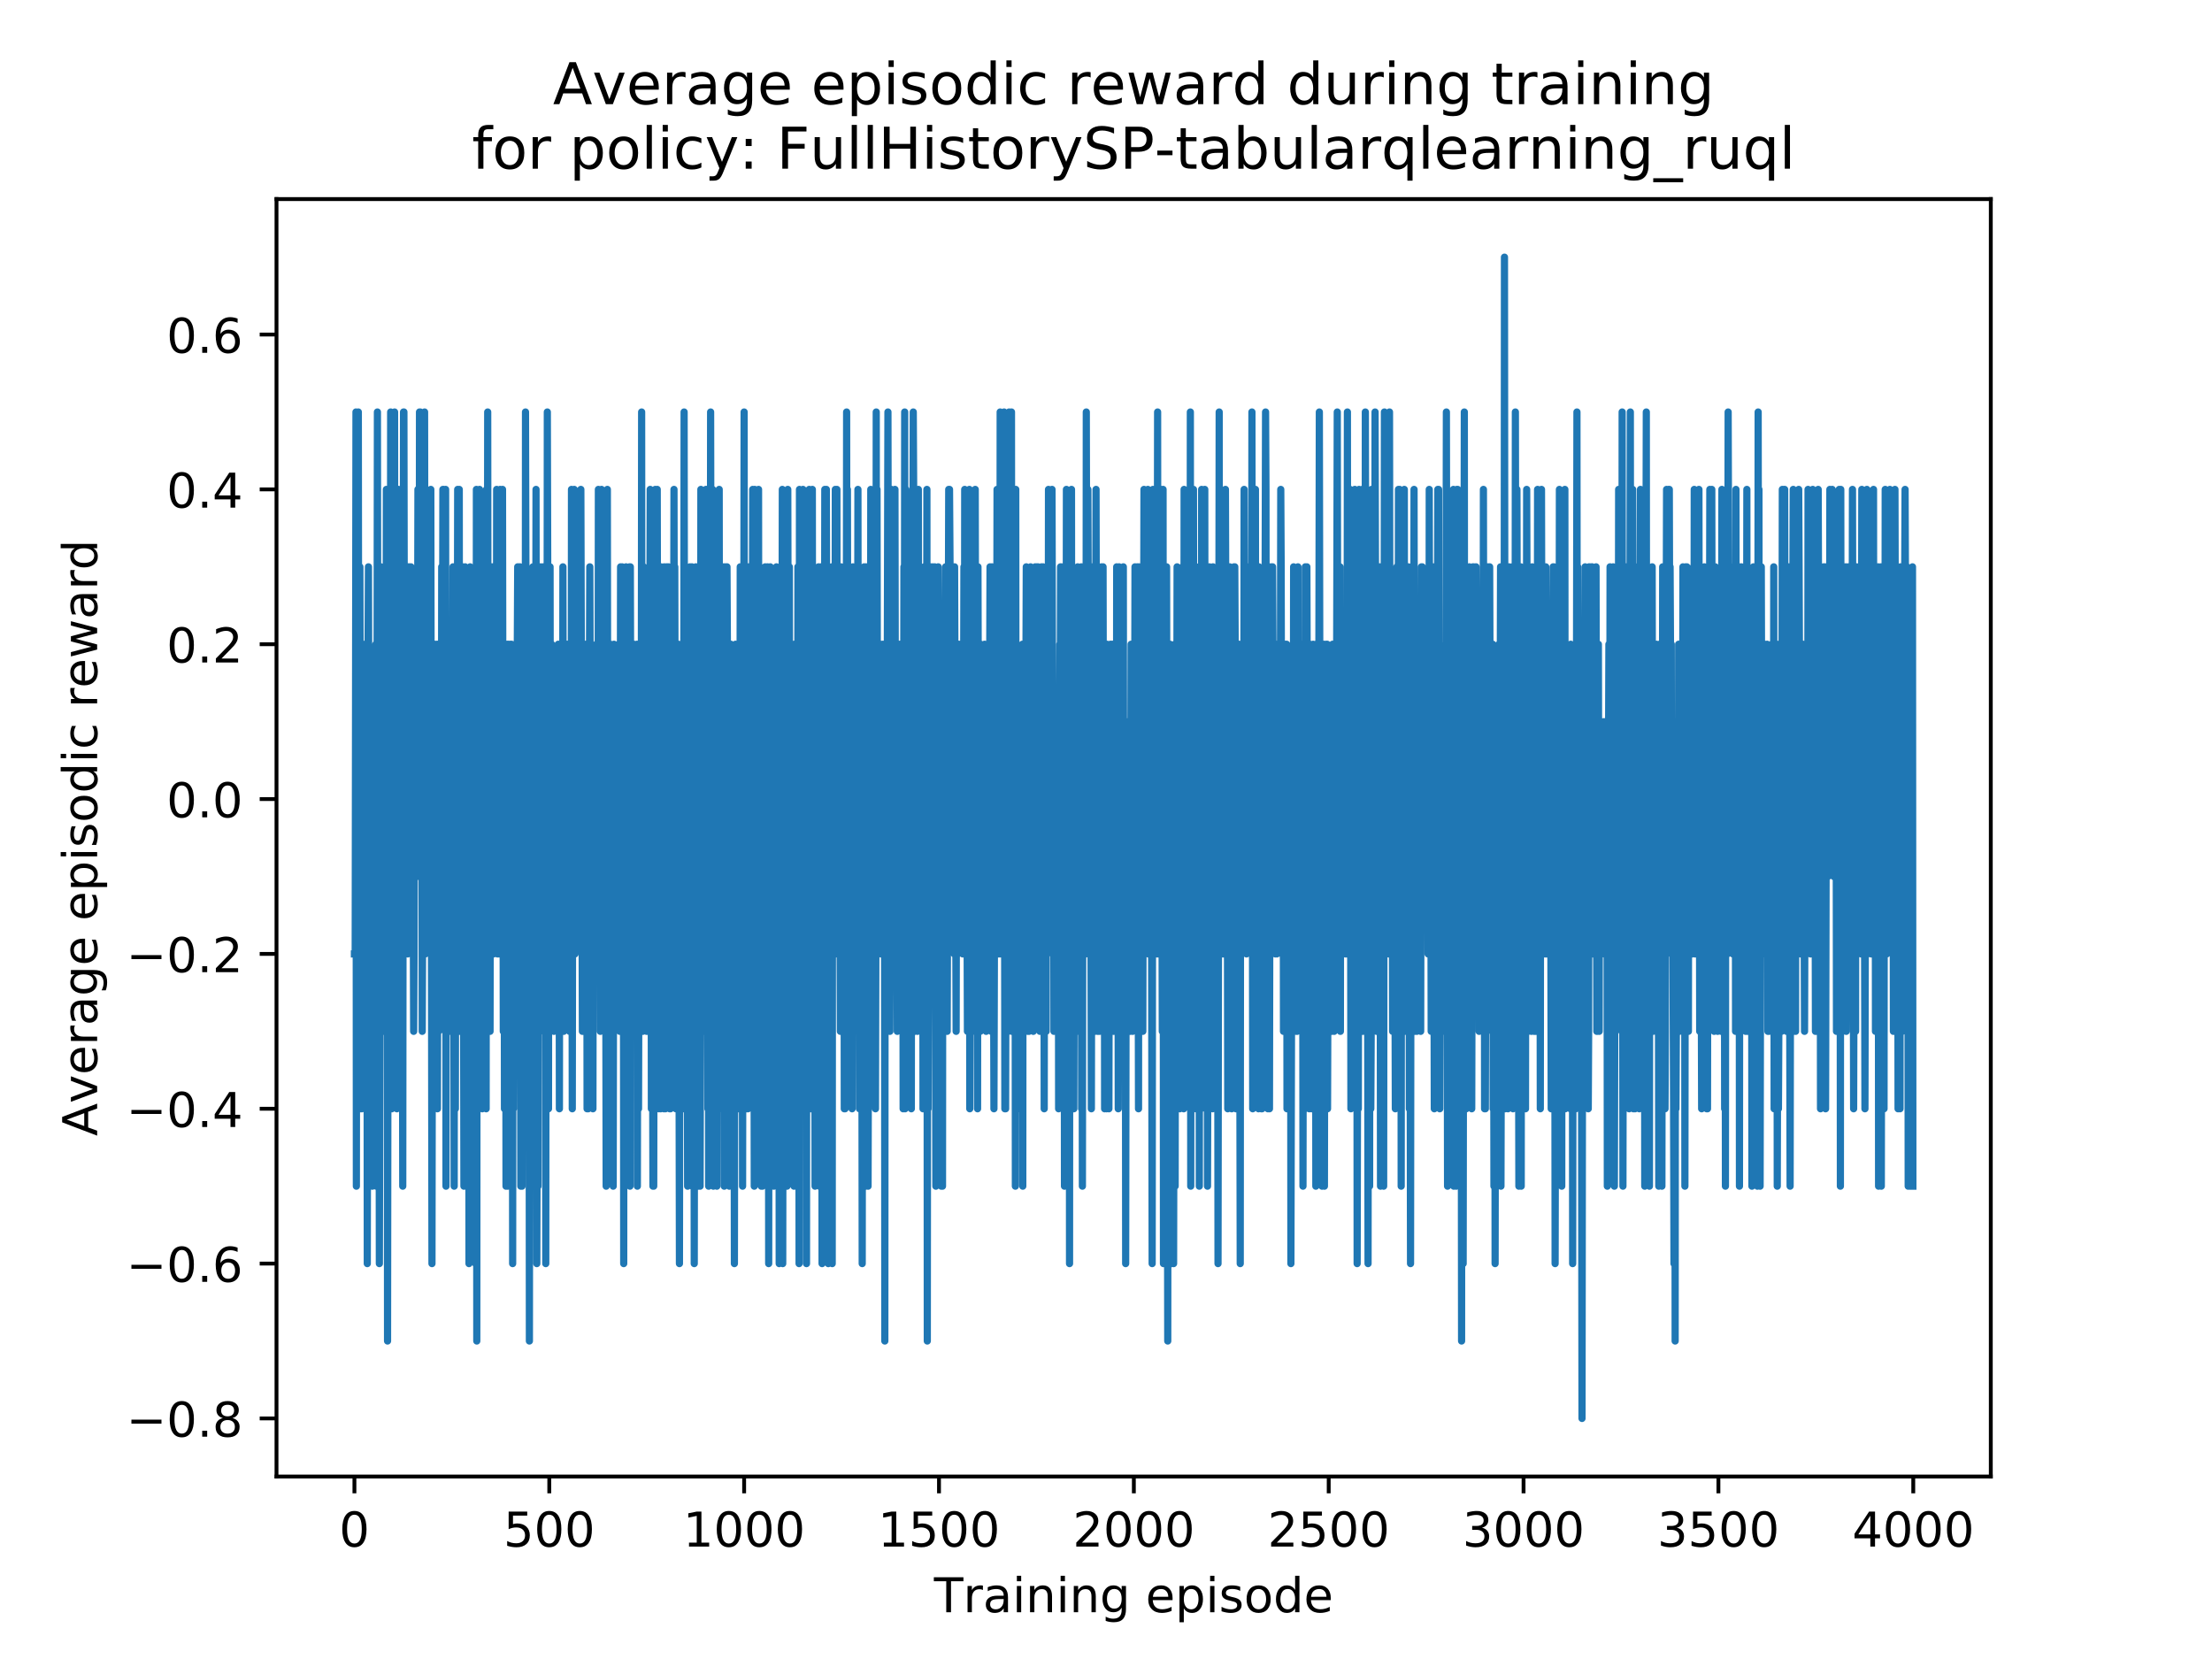 <?xml version="1.0" encoding="utf-8" standalone="no"?>
<!DOCTYPE svg PUBLIC "-//W3C//DTD SVG 1.1//EN"
  "http://www.w3.org/Graphics/SVG/1.1/DTD/svg11.dtd">
<!-- Created with matplotlib (https://matplotlib.org/) -->
<svg height="345.6pt" version="1.1" viewBox="0 0 460.8 345.6" width="460.8pt" xmlns="http://www.w3.org/2000/svg" xmlns:xlink="http://www.w3.org/1999/xlink">
 <defs>
  <style type="text/css">
*{stroke-linecap:butt;stroke-linejoin:round;}
  </style>
 </defs>
 <g id="figure_1">
  <g id="patch_1">
   <path d="M 0 345.6 
L 460.8 345.6 
L 460.8 0 
L 0 0 
z
" style="fill:#ffffff;"/>
  </g>
  <g id="axes_1">
   <g id="patch_2">
    <path d="M 57.6 307.584 
L 414.72 307.584 
L 414.72 41.472 
L 57.6 41.472 
z
" style="fill:#ffffff;"/>
   </g>
   <g id="matplotlib.axis_1">
    <g id="xtick_1">
     <g id="line2d_1">
      <defs>
       <path d="M 0 0 
L 0 3.5 
" id="m3c58abdf24" style="stroke:#000000;stroke-width:0.8;"/>
      </defs>
      <g>
       <use style="stroke:#000000;stroke-width:0.8;" x="73.833" xlink:href="#m3c58abdf24" y="307.584"/>
      </g>
     </g>
     <g id="text_1">
      <!-- 0 -->
      <defs>
       <path d="M 31.781 66.406 
Q 24.172 66.406 20.328 58.906 
Q 16.5 51.422 16.5 36.375 
Q 16.5 21.391 20.328 13.891 
Q 24.172 6.391 31.781 6.391 
Q 39.453 6.391 43.281 13.891 
Q 47.125 21.391 47.125 36.375 
Q 47.125 51.422 43.281 58.906 
Q 39.453 66.406 31.781 66.406 
z
M 31.781 74.219 
Q 44.047 74.219 50.516 64.516 
Q 56.984 54.828 56.984 36.375 
Q 56.984 17.969 50.516 8.266 
Q 44.047 -1.422 31.781 -1.422 
Q 19.531 -1.422 13.062 8.266 
Q 6.594 17.969 6.594 36.375 
Q 6.594 54.828 13.062 64.516 
Q 19.531 74.219 31.781 74.219 
z
" id="DejaVuSans-48"/>
      </defs>
      <g transform="translate(70.651 322.182)scale(0.1 -0.1)">
       <use xlink:href="#DejaVuSans-48"/>
      </g>
     </g>
    </g>
    <g id="xtick_2">
     <g id="line2d_2">
      <g>
       <use style="stroke:#000000;stroke-width:0.8;" x="114.425" xlink:href="#m3c58abdf24" y="307.584"/>
      </g>
     </g>
     <g id="text_2">
      <!-- 500 -->
      <defs>
       <path d="M 10.797 72.906 
L 49.516 72.906 
L 49.516 64.594 
L 19.828 64.594 
L 19.828 46.734 
Q 21.969 47.469 24.109 47.828 
Q 26.266 48.188 28.422 48.188 
Q 40.625 48.188 47.75 41.5 
Q 54.891 34.812 54.891 23.391 
Q 54.891 11.625 47.562 5.094 
Q 40.234 -1.422 26.906 -1.422 
Q 22.312 -1.422 17.547 -0.641 
Q 12.797 0.141 7.719 1.703 
L 7.719 11.625 
Q 12.109 9.234 16.797 8.062 
Q 21.484 6.891 26.703 6.891 
Q 35.156 6.891 40.078 11.328 
Q 45.016 15.766 45.016 23.391 
Q 45.016 31 40.078 35.438 
Q 35.156 39.891 26.703 39.891 
Q 22.75 39.891 18.812 39.016 
Q 14.891 38.141 10.797 36.281 
z
" id="DejaVuSans-53"/>
      </defs>
      <g transform="translate(104.881 322.182)scale(0.1 -0.1)">
       <use xlink:href="#DejaVuSans-53"/>
       <use x="63.623" xlink:href="#DejaVuSans-48"/>
       <use x="127.246" xlink:href="#DejaVuSans-48"/>
      </g>
     </g>
    </g>
    <g id="xtick_3">
     <g id="line2d_3">
      <g>
       <use style="stroke:#000000;stroke-width:0.8;" x="155.017" xlink:href="#m3c58abdf24" y="307.584"/>
      </g>
     </g>
     <g id="text_3">
      <!-- 1000 -->
      <defs>
       <path d="M 12.406 8.297 
L 28.516 8.297 
L 28.516 63.922 
L 10.984 60.406 
L 10.984 69.391 
L 28.422 72.906 
L 38.281 72.906 
L 38.281 8.297 
L 54.391 8.297 
L 54.391 0 
L 12.406 0 
z
" id="DejaVuSans-49"/>
      </defs>
      <g transform="translate(142.292 322.182)scale(0.1 -0.1)">
       <use xlink:href="#DejaVuSans-49"/>
       <use x="63.623" xlink:href="#DejaVuSans-48"/>
       <use x="127.246" xlink:href="#DejaVuSans-48"/>
       <use x="190.869" xlink:href="#DejaVuSans-48"/>
      </g>
     </g>
    </g>
    <g id="xtick_4">
     <g id="line2d_4">
      <g>
       <use style="stroke:#000000;stroke-width:0.8;" x="195.609" xlink:href="#m3c58abdf24" y="307.584"/>
      </g>
     </g>
     <g id="text_4">
      <!-- 1500 -->
      <g transform="translate(182.884 322.182)scale(0.1 -0.1)">
       <use xlink:href="#DejaVuSans-49"/>
       <use x="63.623" xlink:href="#DejaVuSans-53"/>
       <use x="127.246" xlink:href="#DejaVuSans-48"/>
       <use x="190.869" xlink:href="#DejaVuSans-48"/>
      </g>
     </g>
    </g>
    <g id="xtick_5">
     <g id="line2d_5">
      <g>
       <use style="stroke:#000000;stroke-width:0.8;" x="236.201" xlink:href="#m3c58abdf24" y="307.584"/>
      </g>
     </g>
     <g id="text_5">
      <!-- 2000 -->
      <defs>
       <path d="M 19.188 8.297 
L 53.609 8.297 
L 53.609 0 
L 7.328 0 
L 7.328 8.297 
Q 12.938 14.109 22.625 23.891 
Q 32.328 33.688 34.812 36.531 
Q 39.547 41.844 41.422 45.531 
Q 43.312 49.219 43.312 52.781 
Q 43.312 58.594 39.234 62.25 
Q 35.156 65.922 28.609 65.922 
Q 23.969 65.922 18.812 64.312 
Q 13.672 62.703 7.812 59.422 
L 7.812 69.391 
Q 13.766 71.781 18.938 73 
Q 24.125 74.219 28.422 74.219 
Q 39.75 74.219 46.484 68.547 
Q 53.219 62.891 53.219 53.422 
Q 53.219 48.922 51.531 44.891 
Q 49.859 40.875 45.406 35.406 
Q 44.188 33.984 37.641 27.219 
Q 31.109 20.453 19.188 8.297 
z
" id="DejaVuSans-50"/>
      </defs>
      <g transform="translate(223.476 322.182)scale(0.1 -0.1)">
       <use xlink:href="#DejaVuSans-50"/>
       <use x="63.623" xlink:href="#DejaVuSans-48"/>
       <use x="127.246" xlink:href="#DejaVuSans-48"/>
       <use x="190.869" xlink:href="#DejaVuSans-48"/>
      </g>
     </g>
    </g>
    <g id="xtick_6">
     <g id="line2d_6">
      <g>
       <use style="stroke:#000000;stroke-width:0.8;" x="276.793" xlink:href="#m3c58abdf24" y="307.584"/>
      </g>
     </g>
     <g id="text_6">
      <!-- 2500 -->
      <g transform="translate(264.068 322.182)scale(0.1 -0.1)">
       <use xlink:href="#DejaVuSans-50"/>
       <use x="63.623" xlink:href="#DejaVuSans-53"/>
       <use x="127.246" xlink:href="#DejaVuSans-48"/>
       <use x="190.869" xlink:href="#DejaVuSans-48"/>
      </g>
     </g>
    </g>
    <g id="xtick_7">
     <g id="line2d_7">
      <g>
       <use style="stroke:#000000;stroke-width:0.8;" x="317.385" xlink:href="#m3c58abdf24" y="307.584"/>
      </g>
     </g>
     <g id="text_7">
      <!-- 3000 -->
      <defs>
       <path d="M 40.578 39.312 
Q 47.656 37.797 51.625 33 
Q 55.609 28.219 55.609 21.188 
Q 55.609 10.406 48.188 4.484 
Q 40.766 -1.422 27.094 -1.422 
Q 22.516 -1.422 17.656 -0.516 
Q 12.797 0.391 7.625 2.203 
L 7.625 11.719 
Q 11.719 9.328 16.594 8.109 
Q 21.484 6.891 26.812 6.891 
Q 36.078 6.891 40.938 10.547 
Q 45.797 14.203 45.797 21.188 
Q 45.797 27.641 41.281 31.266 
Q 36.766 34.906 28.719 34.906 
L 20.219 34.906 
L 20.219 43.016 
L 29.109 43.016 
Q 36.375 43.016 40.234 45.922 
Q 44.094 48.828 44.094 54.297 
Q 44.094 59.906 40.109 62.906 
Q 36.141 65.922 28.719 65.922 
Q 24.656 65.922 20.016 65.031 
Q 15.375 64.156 9.812 62.312 
L 9.812 71.094 
Q 15.438 72.656 20.344 73.438 
Q 25.25 74.219 29.594 74.219 
Q 40.828 74.219 47.359 69.109 
Q 53.906 64.016 53.906 55.328 
Q 53.906 49.266 50.438 45.094 
Q 46.969 40.922 40.578 39.312 
z
" id="DejaVuSans-51"/>
      </defs>
      <g transform="translate(304.66 322.182)scale(0.1 -0.1)">
       <use xlink:href="#DejaVuSans-51"/>
       <use x="63.623" xlink:href="#DejaVuSans-48"/>
       <use x="127.246" xlink:href="#DejaVuSans-48"/>
       <use x="190.869" xlink:href="#DejaVuSans-48"/>
      </g>
     </g>
    </g>
    <g id="xtick_8">
     <g id="line2d_8">
      <g>
       <use style="stroke:#000000;stroke-width:0.8;" x="357.976" xlink:href="#m3c58abdf24" y="307.584"/>
      </g>
     </g>
     <g id="text_8">
      <!-- 3500 -->
      <g transform="translate(345.251 322.182)scale(0.1 -0.1)">
       <use xlink:href="#DejaVuSans-51"/>
       <use x="63.623" xlink:href="#DejaVuSans-53"/>
       <use x="127.246" xlink:href="#DejaVuSans-48"/>
       <use x="190.869" xlink:href="#DejaVuSans-48"/>
      </g>
     </g>
    </g>
    <g id="xtick_9">
     <g id="line2d_9">
      <g>
       <use style="stroke:#000000;stroke-width:0.8;" x="398.568" xlink:href="#m3c58abdf24" y="307.584"/>
      </g>
     </g>
     <g id="text_9">
      <!-- 4000 -->
      <defs>
       <path d="M 37.797 64.312 
L 12.891 25.391 
L 37.797 25.391 
z
M 35.203 72.906 
L 47.609 72.906 
L 47.609 25.391 
L 58.016 25.391 
L 58.016 17.188 
L 47.609 17.188 
L 47.609 0 
L 37.797 0 
L 37.797 17.188 
L 4.891 17.188 
L 4.891 26.703 
z
" id="DejaVuSans-52"/>
      </defs>
      <g transform="translate(385.843 322.182)scale(0.1 -0.1)">
       <use xlink:href="#DejaVuSans-52"/>
       <use x="63.623" xlink:href="#DejaVuSans-48"/>
       <use x="127.246" xlink:href="#DejaVuSans-48"/>
       <use x="190.869" xlink:href="#DejaVuSans-48"/>
      </g>
     </g>
    </g>
    <g id="text_10">
     <!-- Training episode -->
     <defs>
      <path d="M -0.297 72.906 
L 61.375 72.906 
L 61.375 64.594 
L 35.5 64.594 
L 35.5 0 
L 25.594 0 
L 25.594 64.594 
L -0.297 64.594 
z
" id="DejaVuSans-84"/>
      <path d="M 41.109 46.297 
Q 39.594 47.172 37.812 47.578 
Q 36.031 48 33.891 48 
Q 26.266 48 22.188 43.047 
Q 18.109 38.094 18.109 28.812 
L 18.109 0 
L 9.078 0 
L 9.078 54.688 
L 18.109 54.688 
L 18.109 46.188 
Q 20.953 51.172 25.484 53.578 
Q 30.031 56 36.531 56 
Q 37.453 56 38.578 55.875 
Q 39.703 55.766 41.062 55.516 
z
" id="DejaVuSans-114"/>
      <path d="M 34.281 27.484 
Q 23.391 27.484 19.188 25 
Q 14.984 22.516 14.984 16.5 
Q 14.984 11.719 18.141 8.906 
Q 21.297 6.109 26.703 6.109 
Q 34.188 6.109 38.703 11.406 
Q 43.219 16.703 43.219 25.484 
L 43.219 27.484 
z
M 52.203 31.203 
L 52.203 0 
L 43.219 0 
L 43.219 8.297 
Q 40.141 3.328 35.547 0.953 
Q 30.953 -1.422 24.312 -1.422 
Q 15.922 -1.422 10.953 3.297 
Q 6 8.016 6 15.922 
Q 6 25.141 12.172 29.828 
Q 18.359 34.516 30.609 34.516 
L 43.219 34.516 
L 43.219 35.406 
Q 43.219 41.609 39.141 45 
Q 35.062 48.391 27.688 48.391 
Q 23 48.391 18.547 47.266 
Q 14.109 46.141 10.016 43.891 
L 10.016 52.203 
Q 14.938 54.109 19.578 55.047 
Q 24.219 56 28.609 56 
Q 40.484 56 46.344 49.844 
Q 52.203 43.703 52.203 31.203 
z
" id="DejaVuSans-97"/>
      <path d="M 9.422 54.688 
L 18.406 54.688 
L 18.406 0 
L 9.422 0 
z
M 9.422 75.984 
L 18.406 75.984 
L 18.406 64.594 
L 9.422 64.594 
z
" id="DejaVuSans-105"/>
      <path d="M 54.891 33.016 
L 54.891 0 
L 45.906 0 
L 45.906 32.719 
Q 45.906 40.484 42.875 44.328 
Q 39.844 48.188 33.797 48.188 
Q 26.516 48.188 22.312 43.547 
Q 18.109 38.922 18.109 30.906 
L 18.109 0 
L 9.078 0 
L 9.078 54.688 
L 18.109 54.688 
L 18.109 46.188 
Q 21.344 51.125 25.703 53.562 
Q 30.078 56 35.797 56 
Q 45.219 56 50.047 50.172 
Q 54.891 44.344 54.891 33.016 
z
" id="DejaVuSans-110"/>
      <path d="M 45.406 27.984 
Q 45.406 37.75 41.375 43.109 
Q 37.359 48.484 30.078 48.484 
Q 22.859 48.484 18.828 43.109 
Q 14.797 37.75 14.797 27.984 
Q 14.797 18.266 18.828 12.891 
Q 22.859 7.516 30.078 7.516 
Q 37.359 7.516 41.375 12.891 
Q 45.406 18.266 45.406 27.984 
z
M 54.391 6.781 
Q 54.391 -7.172 48.188 -13.984 
Q 42 -20.797 29.203 -20.797 
Q 24.469 -20.797 20.266 -20.094 
Q 16.062 -19.391 12.109 -17.922 
L 12.109 -9.188 
Q 16.062 -11.328 19.922 -12.344 
Q 23.781 -13.375 27.781 -13.375 
Q 36.625 -13.375 41.016 -8.766 
Q 45.406 -4.156 45.406 5.172 
L 45.406 9.625 
Q 42.625 4.781 38.281 2.391 
Q 33.938 0 27.875 0 
Q 17.828 0 11.672 7.656 
Q 5.516 15.328 5.516 27.984 
Q 5.516 40.672 11.672 48.328 
Q 17.828 56 27.875 56 
Q 33.938 56 38.281 53.609 
Q 42.625 51.219 45.406 46.391 
L 45.406 54.688 
L 54.391 54.688 
z
" id="DejaVuSans-103"/>
      <path id="DejaVuSans-32"/>
      <path d="M 56.203 29.594 
L 56.203 25.203 
L 14.891 25.203 
Q 15.484 15.922 20.484 11.062 
Q 25.484 6.203 34.422 6.203 
Q 39.594 6.203 44.453 7.469 
Q 49.312 8.734 54.109 11.281 
L 54.109 2.781 
Q 49.266 0.734 44.188 -0.344 
Q 39.109 -1.422 33.891 -1.422 
Q 20.797 -1.422 13.156 6.188 
Q 5.516 13.812 5.516 26.812 
Q 5.516 40.234 12.766 48.109 
Q 20.016 56 32.328 56 
Q 43.359 56 49.781 48.891 
Q 56.203 41.797 56.203 29.594 
z
M 47.219 32.234 
Q 47.125 39.594 43.094 43.984 
Q 39.062 48.391 32.422 48.391 
Q 24.906 48.391 20.391 44.141 
Q 15.875 39.891 15.188 32.172 
z
" id="DejaVuSans-101"/>
      <path d="M 18.109 8.203 
L 18.109 -20.797 
L 9.078 -20.797 
L 9.078 54.688 
L 18.109 54.688 
L 18.109 46.391 
Q 20.953 51.266 25.266 53.625 
Q 29.594 56 35.594 56 
Q 45.562 56 51.781 48.094 
Q 58.016 40.188 58.016 27.297 
Q 58.016 14.406 51.781 6.484 
Q 45.562 -1.422 35.594 -1.422 
Q 29.594 -1.422 25.266 0.953 
Q 20.953 3.328 18.109 8.203 
z
M 48.688 27.297 
Q 48.688 37.203 44.609 42.844 
Q 40.531 48.484 33.406 48.484 
Q 26.266 48.484 22.188 42.844 
Q 18.109 37.203 18.109 27.297 
Q 18.109 17.391 22.188 11.75 
Q 26.266 6.109 33.406 6.109 
Q 40.531 6.109 44.609 11.75 
Q 48.688 17.391 48.688 27.297 
z
" id="DejaVuSans-112"/>
      <path d="M 44.281 53.078 
L 44.281 44.578 
Q 40.484 46.531 36.375 47.5 
Q 32.281 48.484 27.875 48.484 
Q 21.188 48.484 17.844 46.438 
Q 14.5 44.391 14.5 40.281 
Q 14.5 37.156 16.891 35.375 
Q 19.281 33.594 26.516 31.984 
L 29.594 31.297 
Q 39.156 29.25 43.188 25.516 
Q 47.219 21.781 47.219 15.094 
Q 47.219 7.469 41.188 3.016 
Q 35.156 -1.422 24.609 -1.422 
Q 20.219 -1.422 15.453 -0.562 
Q 10.688 0.297 5.422 2 
L 5.422 11.281 
Q 10.406 8.688 15.234 7.391 
Q 20.062 6.109 24.812 6.109 
Q 31.156 6.109 34.562 8.281 
Q 37.984 10.453 37.984 14.406 
Q 37.984 18.062 35.516 20.016 
Q 33.062 21.969 24.703 23.781 
L 21.578 24.516 
Q 13.234 26.266 9.516 29.906 
Q 5.812 33.547 5.812 39.891 
Q 5.812 47.609 11.281 51.797 
Q 16.75 56 26.812 56 
Q 31.781 56 36.172 55.266 
Q 40.578 54.547 44.281 53.078 
z
" id="DejaVuSans-115"/>
      <path d="M 30.609 48.391 
Q 23.391 48.391 19.188 42.75 
Q 14.984 37.109 14.984 27.297 
Q 14.984 17.484 19.156 11.844 
Q 23.344 6.203 30.609 6.203 
Q 37.797 6.203 41.984 11.859 
Q 46.188 17.531 46.188 27.297 
Q 46.188 37.016 41.984 42.703 
Q 37.797 48.391 30.609 48.391 
z
M 30.609 56 
Q 42.328 56 49.016 48.375 
Q 55.719 40.766 55.719 27.297 
Q 55.719 13.875 49.016 6.219 
Q 42.328 -1.422 30.609 -1.422 
Q 18.844 -1.422 12.172 6.219 
Q 5.516 13.875 5.516 27.297 
Q 5.516 40.766 12.172 48.375 
Q 18.844 56 30.609 56 
z
" id="DejaVuSans-111"/>
      <path d="M 45.406 46.391 
L 45.406 75.984 
L 54.391 75.984 
L 54.391 0 
L 45.406 0 
L 45.406 8.203 
Q 42.578 3.328 38.25 0.953 
Q 33.938 -1.422 27.875 -1.422 
Q 17.969 -1.422 11.734 6.484 
Q 5.516 14.406 5.516 27.297 
Q 5.516 40.188 11.734 48.094 
Q 17.969 56 27.875 56 
Q 33.938 56 38.25 53.625 
Q 42.578 51.266 45.406 46.391 
z
M 14.797 27.297 
Q 14.797 17.391 18.875 11.75 
Q 22.953 6.109 30.078 6.109 
Q 37.203 6.109 41.297 11.75 
Q 45.406 17.391 45.406 27.297 
Q 45.406 37.203 41.297 42.844 
Q 37.203 48.484 30.078 48.484 
Q 22.953 48.484 18.875 42.844 
Q 14.797 37.203 14.797 27.297 
z
" id="DejaVuSans-100"/>
     </defs>
     <g transform="translate(194.564 335.861)scale(0.1 -0.1)">
      <use xlink:href="#DejaVuSans-84"/>
      <use x="60.865" xlink:href="#DejaVuSans-114"/>
      <use x="101.979" xlink:href="#DejaVuSans-97"/>
      <use x="163.258" xlink:href="#DejaVuSans-105"/>
      <use x="191.041" xlink:href="#DejaVuSans-110"/>
      <use x="254.42" xlink:href="#DejaVuSans-105"/>
      <use x="282.203" xlink:href="#DejaVuSans-110"/>
      <use x="345.582" xlink:href="#DejaVuSans-103"/>
      <use x="409.059" xlink:href="#DejaVuSans-32"/>
      <use x="440.846" xlink:href="#DejaVuSans-101"/>
      <use x="502.369" xlink:href="#DejaVuSans-112"/>
      <use x="565.846" xlink:href="#DejaVuSans-105"/>
      <use x="593.629" xlink:href="#DejaVuSans-115"/>
      <use x="645.729" xlink:href="#DejaVuSans-111"/>
      <use x="706.91" xlink:href="#DejaVuSans-100"/>
      <use x="770.387" xlink:href="#DejaVuSans-101"/>
     </g>
    </g>
   </g>
   <g id="matplotlib.axis_2">
    <g id="ytick_1">
     <g id="line2d_10">
      <defs>
       <path d="M 0 0 
L -3.5 0 
" id="m883e923d64" style="stroke:#000000;stroke-width:0.8;"/>
      </defs>
      <g>
       <use style="stroke:#000000;stroke-width:0.8;" x="57.6" xlink:href="#m883e923d64" y="295.488"/>
      </g>
     </g>
     <g id="text_11">
      <!-- −0.8 -->
      <defs>
       <path d="M 10.594 35.5 
L 73.188 35.5 
L 73.188 27.203 
L 10.594 27.203 
z
" id="DejaVuSans-8722"/>
       <path d="M 10.688 12.406 
L 21 12.406 
L 21 0 
L 10.688 0 
z
" id="DejaVuSans-46"/>
       <path d="M 31.781 34.625 
Q 24.75 34.625 20.719 30.859 
Q 16.703 27.094 16.703 20.516 
Q 16.703 13.922 20.719 10.156 
Q 24.75 6.391 31.781 6.391 
Q 38.812 6.391 42.859 10.172 
Q 46.922 13.969 46.922 20.516 
Q 46.922 27.094 42.891 30.859 
Q 38.875 34.625 31.781 34.625 
z
M 21.922 38.812 
Q 15.578 40.375 12.031 44.719 
Q 8.5 49.078 8.5 55.328 
Q 8.5 64.062 14.719 69.141 
Q 20.953 74.219 31.781 74.219 
Q 42.672 74.219 48.875 69.141 
Q 55.078 64.062 55.078 55.328 
Q 55.078 49.078 51.531 44.719 
Q 48 40.375 41.703 38.812 
Q 48.828 37.156 52.797 32.312 
Q 56.781 27.484 56.781 20.516 
Q 56.781 9.906 50.312 4.234 
Q 43.844 -1.422 31.781 -1.422 
Q 19.734 -1.422 13.25 4.234 
Q 6.781 9.906 6.781 20.516 
Q 6.781 27.484 10.781 32.312 
Q 14.797 37.156 21.922 38.812 
z
M 18.312 54.391 
Q 18.312 48.734 21.844 45.562 
Q 25.391 42.391 31.781 42.391 
Q 38.141 42.391 41.719 45.562 
Q 45.312 48.734 45.312 54.391 
Q 45.312 60.062 41.719 63.234 
Q 38.141 66.406 31.781 66.406 
Q 25.391 66.406 21.844 63.234 
Q 18.312 60.062 18.312 54.391 
z
" id="DejaVuSans-56"/>
      </defs>
      <g transform="translate(26.317 299.287)scale(0.1 -0.1)">
       <use xlink:href="#DejaVuSans-8722"/>
       <use x="83.789" xlink:href="#DejaVuSans-48"/>
       <use x="147.412" xlink:href="#DejaVuSans-46"/>
       <use x="179.199" xlink:href="#DejaVuSans-56"/>
      </g>
     </g>
    </g>
    <g id="ytick_2">
     <g id="line2d_11">
      <g>
       <use style="stroke:#000000;stroke-width:0.8;" x="57.6" xlink:href="#m883e923d64" y="263.232"/>
      </g>
     </g>
     <g id="text_12">
      <!-- −0.6 -->
      <defs>
       <path d="M 33.016 40.375 
Q 26.375 40.375 22.484 35.828 
Q 18.609 31.297 18.609 23.391 
Q 18.609 15.531 22.484 10.953 
Q 26.375 6.391 33.016 6.391 
Q 39.656 6.391 43.531 10.953 
Q 47.406 15.531 47.406 23.391 
Q 47.406 31.297 43.531 35.828 
Q 39.656 40.375 33.016 40.375 
z
M 52.594 71.297 
L 52.594 62.312 
Q 48.875 64.062 45.094 64.984 
Q 41.312 65.922 37.594 65.922 
Q 27.828 65.922 22.672 59.328 
Q 17.531 52.734 16.797 39.406 
Q 19.672 43.656 24.016 45.922 
Q 28.375 48.188 33.594 48.188 
Q 44.578 48.188 50.953 41.516 
Q 57.328 34.859 57.328 23.391 
Q 57.328 12.156 50.688 5.359 
Q 44.047 -1.422 33.016 -1.422 
Q 20.359 -1.422 13.672 8.266 
Q 6.984 17.969 6.984 36.375 
Q 6.984 53.656 15.188 63.938 
Q 23.391 74.219 37.203 74.219 
Q 40.922 74.219 44.703 73.484 
Q 48.484 72.75 52.594 71.297 
z
" id="DejaVuSans-54"/>
      </defs>
      <g transform="translate(26.317 267.031)scale(0.1 -0.1)">
       <use xlink:href="#DejaVuSans-8722"/>
       <use x="83.789" xlink:href="#DejaVuSans-48"/>
       <use x="147.412" xlink:href="#DejaVuSans-46"/>
       <use x="179.199" xlink:href="#DejaVuSans-54"/>
      </g>
     </g>
    </g>
    <g id="ytick_3">
     <g id="line2d_12">
      <g>
       <use style="stroke:#000000;stroke-width:0.8;" x="57.6" xlink:href="#m883e923d64" y="230.976"/>
      </g>
     </g>
     <g id="text_13">
      <!-- −0.4 -->
      <g transform="translate(26.317 234.775)scale(0.1 -0.1)">
       <use xlink:href="#DejaVuSans-8722"/>
       <use x="83.789" xlink:href="#DejaVuSans-48"/>
       <use x="147.412" xlink:href="#DejaVuSans-46"/>
       <use x="179.199" xlink:href="#DejaVuSans-52"/>
      </g>
     </g>
    </g>
    <g id="ytick_4">
     <g id="line2d_13">
      <g>
       <use style="stroke:#000000;stroke-width:0.8;" x="57.6" xlink:href="#m883e923d64" y="198.72"/>
      </g>
     </g>
     <g id="text_14">
      <!-- −0.2 -->
      <g transform="translate(26.317 202.519)scale(0.1 -0.1)">
       <use xlink:href="#DejaVuSans-8722"/>
       <use x="83.789" xlink:href="#DejaVuSans-48"/>
       <use x="147.412" xlink:href="#DejaVuSans-46"/>
       <use x="179.199" xlink:href="#DejaVuSans-50"/>
      </g>
     </g>
    </g>
    <g id="ytick_5">
     <g id="line2d_14">
      <g>
       <use style="stroke:#000000;stroke-width:0.8;" x="57.6" xlink:href="#m883e923d64" y="166.464"/>
      </g>
     </g>
     <g id="text_15">
      <!-- 0.0 -->
      <g transform="translate(34.697 170.263)scale(0.1 -0.1)">
       <use xlink:href="#DejaVuSans-48"/>
       <use x="63.623" xlink:href="#DejaVuSans-46"/>
       <use x="95.41" xlink:href="#DejaVuSans-48"/>
      </g>
     </g>
    </g>
    <g id="ytick_6">
     <g id="line2d_15">
      <g>
       <use style="stroke:#000000;stroke-width:0.8;" x="57.6" xlink:href="#m883e923d64" y="134.208"/>
      </g>
     </g>
     <g id="text_16">
      <!-- 0.2 -->
      <g transform="translate(34.697 138.007)scale(0.1 -0.1)">
       <use xlink:href="#DejaVuSans-48"/>
       <use x="63.623" xlink:href="#DejaVuSans-46"/>
       <use x="95.41" xlink:href="#DejaVuSans-50"/>
      </g>
     </g>
    </g>
    <g id="ytick_7">
     <g id="line2d_16">
      <g>
       <use style="stroke:#000000;stroke-width:0.8;" x="57.6" xlink:href="#m883e923d64" y="101.952"/>
      </g>
     </g>
     <g id="text_17">
      <!-- 0.4 -->
      <g transform="translate(34.697 105.751)scale(0.1 -0.1)">
       <use xlink:href="#DejaVuSans-48"/>
       <use x="63.623" xlink:href="#DejaVuSans-46"/>
       <use x="95.41" xlink:href="#DejaVuSans-52"/>
      </g>
     </g>
    </g>
    <g id="ytick_8">
     <g id="line2d_17">
      <g>
       <use style="stroke:#000000;stroke-width:0.8;" x="57.6" xlink:href="#m883e923d64" y="69.696"/>
      </g>
     </g>
     <g id="text_18">
      <!-- 0.6 -->
      <g transform="translate(34.697 73.495)scale(0.1 -0.1)">
       <use xlink:href="#DejaVuSans-48"/>
       <use x="63.623" xlink:href="#DejaVuSans-46"/>
       <use x="95.41" xlink:href="#DejaVuSans-54"/>
      </g>
     </g>
    </g>
    <g id="text_19">
     <!-- Average episodic reward -->
     <defs>
      <path d="M 34.188 63.188 
L 20.797 26.906 
L 47.609 26.906 
z
M 28.609 72.906 
L 39.797 72.906 
L 67.578 0 
L 57.328 0 
L 50.688 18.703 
L 17.828 18.703 
L 11.188 0 
L 0.781 0 
z
" id="DejaVuSans-65"/>
      <path d="M 2.984 54.688 
L 12.5 54.688 
L 29.594 8.797 
L 46.688 54.688 
L 56.203 54.688 
L 35.688 0 
L 23.484 0 
z
" id="DejaVuSans-118"/>
      <path d="M 48.781 52.594 
L 48.781 44.188 
Q 44.969 46.297 41.141 47.344 
Q 37.312 48.391 33.406 48.391 
Q 24.656 48.391 19.812 42.844 
Q 14.984 37.312 14.984 27.297 
Q 14.984 17.281 19.812 11.734 
Q 24.656 6.203 33.406 6.203 
Q 37.312 6.203 41.141 7.25 
Q 44.969 8.297 48.781 10.406 
L 48.781 2.094 
Q 45.016 0.344 40.984 -0.531 
Q 36.969 -1.422 32.422 -1.422 
Q 20.062 -1.422 12.781 6.344 
Q 5.516 14.109 5.516 27.297 
Q 5.516 40.672 12.859 48.328 
Q 20.219 56 33.016 56 
Q 37.156 56 41.109 55.141 
Q 45.062 54.297 48.781 52.594 
z
" id="DejaVuSans-99"/>
      <path d="M 4.203 54.688 
L 13.188 54.688 
L 24.422 12.016 
L 35.594 54.688 
L 46.188 54.688 
L 57.422 12.016 
L 68.609 54.688 
L 77.594 54.688 
L 63.281 0 
L 52.688 0 
L 40.922 44.828 
L 29.109 0 
L 18.5 0 
z
" id="DejaVuSans-119"/>
     </defs>
     <g transform="translate(20.238 236.658)rotate(-90)scale(0.1 -0.1)">
      <use xlink:href="#DejaVuSans-65"/>
      <use x="68.33" xlink:href="#DejaVuSans-118"/>
      <use x="127.51" xlink:href="#DejaVuSans-101"/>
      <use x="189.033" xlink:href="#DejaVuSans-114"/>
      <use x="230.146" xlink:href="#DejaVuSans-97"/>
      <use x="291.426" xlink:href="#DejaVuSans-103"/>
      <use x="354.902" xlink:href="#DejaVuSans-101"/>
      <use x="416.426" xlink:href="#DejaVuSans-32"/>
      <use x="448.213" xlink:href="#DejaVuSans-101"/>
      <use x="509.736" xlink:href="#DejaVuSans-112"/>
      <use x="573.213" xlink:href="#DejaVuSans-105"/>
      <use x="600.996" xlink:href="#DejaVuSans-115"/>
      <use x="653.096" xlink:href="#DejaVuSans-111"/>
      <use x="714.277" xlink:href="#DejaVuSans-100"/>
      <use x="777.754" xlink:href="#DejaVuSans-105"/>
      <use x="805.537" xlink:href="#DejaVuSans-99"/>
      <use x="860.518" xlink:href="#DejaVuSans-32"/>
      <use x="892.305" xlink:href="#DejaVuSans-114"/>
      <use x="933.387" xlink:href="#DejaVuSans-101"/>
      <use x="994.91" xlink:href="#DejaVuSans-119"/>
      <use x="1076.697" xlink:href="#DejaVuSans-97"/>
      <use x="1137.977" xlink:href="#DejaVuSans-114"/>
      <use x="1179.074" xlink:href="#DejaVuSans-100"/>
     </g>
    </g>
   </g>
   <g id="line2d_18">
    <path clip-path="url(#p150187c20d)" d="M 73.833 198.72 
L 73.995 198.72 
L 74.157 85.824 
L 74.239 247.104 
L 74.32 166.464 
L 74.401 182.592 
L 74.482 182.592 
L 74.563 198.72 
L 74.645 85.824 
L 74.726 166.464 
L 74.807 150.336 
L 74.888 150.336 
L 74.969 118.08 
L 75.05 150.336 
L 75.132 230.976 
L 75.294 166.464 
L 75.375 230.976 
L 75.456 134.208 
L 75.538 214.848 
L 75.619 150.336 
L 75.7 166.464 
L 75.781 166.464 
L 75.862 182.592 
L 76.025 134.208 
L 76.106 150.336 
L 76.268 198.72 
L 76.349 182.592 
L 76.431 150.336 
L 76.512 263.232 
L 76.674 134.208 
L 76.755 118.08 
L 76.999 214.848 
L 77.08 150.336 
L 77.242 214.848 
L 77.324 150.336 
L 77.405 166.464 
L 77.567 247.104 
L 77.73 150.336 
L 77.892 198.72 
L 77.973 150.336 
L 78.054 182.592 
L 78.135 150.336 
L 78.217 166.464 
L 78.298 134.208 
L 78.379 247.104 
L 78.46 214.848 
L 78.623 85.824 
L 78.785 214.848 
L 78.866 118.08 
L 79.028 263.232 
L 79.353 118.08 
L 79.434 214.848 
L 79.516 198.72 
L 79.678 134.208 
L 79.759 150.336 
L 79.84 214.848 
L 79.922 198.72 
L 80.084 166.464 
L 80.165 214.848 
L 80.246 150.336 
L 80.327 182.592 
L 80.409 166.464 
L 80.49 101.952 
L 80.571 166.464 
L 80.652 134.208 
L 80.733 279.36 
L 80.896 150.336 
L 80.977 150.336 
L 81.058 198.72 
L 81.22 101.952 
L 81.302 182.592 
L 81.383 85.824 
L 81.626 230.976 
L 81.789 182.592 
L 81.87 198.72 
L 81.951 182.592 
L 82.032 214.848 
L 82.113 198.72 
L 82.195 85.824 
L 82.276 198.72 
L 82.357 166.464 
L 82.682 230.976 
L 82.763 134.208 
L 82.844 150.336 
L 82.925 198.72 
L 83.007 101.952 
L 83.088 198.72 
L 83.169 182.592 
L 83.331 166.464 
L 83.412 166.464 
L 83.494 150.336 
L 83.575 214.848 
L 83.737 134.208 
L 83.9 247.104 
L 84.062 85.824 
L 84.143 85.824 
L 84.305 182.592 
L 84.387 118.08 
L 84.468 198.72 
L 84.549 118.08 
L 84.711 150.336 
L 84.793 166.464 
L 84.874 134.208 
L 84.955 198.72 
L 85.036 118.08 
L 85.117 182.592 
L 85.198 166.464 
L 85.28 118.08 
L 85.361 166.464 
L 85.442 134.208 
L 85.523 182.592 
L 85.604 118.08 
L 85.686 182.592 
L 85.848 134.208 
L 85.929 134.208 
L 86.173 214.848 
L 86.254 198.72 
L 86.416 134.208 
L 86.497 166.464 
L 86.66 134.208 
L 86.741 134.208 
L 86.903 182.592 
L 87.066 101.952 
L 87.228 166.464 
L 87.309 166.464 
L 87.39 85.824 
L 87.472 101.952 
L 87.553 85.824 
L 87.634 182.592 
L 87.715 118.08 
L 87.796 134.208 
L 87.878 134.208 
L 87.959 214.848 
L 88.202 150.336 
L 88.365 166.464 
L 88.446 85.824 
L 88.608 198.72 
L 88.852 134.208 
L 89.095 182.592 
L 89.176 150.336 
L 89.339 166.464 
L 89.501 134.208 
L 89.582 166.464 
L 89.745 101.952 
L 89.988 263.232 
L 90.151 150.336 
L 90.313 230.976 
L 90.394 150.336 
L 90.475 214.848 
L 90.557 134.208 
L 90.638 214.848 
L 90.719 150.336 
L 90.881 198.72 
L 90.963 182.592 
L 91.044 134.208 
L 91.125 230.976 
L 91.287 134.208 
L 91.368 214.848 
L 91.45 134.208 
L 91.531 150.336 
L 91.612 150.336 
L 91.693 134.208 
L 91.774 198.72 
L 91.856 134.208 
L 91.937 182.592 
L 92.018 118.08 
L 92.18 150.336 
L 92.261 101.952 
L 92.343 198.72 
L 92.424 101.952 
L 92.505 198.72 
L 92.586 182.592 
L 92.749 214.848 
L 92.83 101.952 
L 92.911 247.104 
L 92.992 166.464 
L 93.073 198.72 
L 93.398 134.208 
L 93.479 198.72 
L 93.56 150.336 
L 93.642 214.848 
L 93.723 134.208 
L 93.804 182.592 
L 93.885 166.464 
L 93.966 166.464 
L 94.048 182.592 
L 94.21 134.208 
L 94.291 150.336 
L 94.372 118.08 
L 94.453 150.336 
L 94.616 247.104 
L 94.697 134.208 
L 94.778 166.464 
L 94.859 230.976 
L 95.022 118.08 
L 95.184 166.464 
L 95.265 150.336 
L 95.346 101.952 
L 95.509 182.592 
L 95.671 101.952 
L 95.752 214.848 
L 95.834 118.08 
L 95.915 150.336 
L 95.996 134.208 
L 96.077 150.336 
L 96.158 214.848 
L 96.239 150.336 
L 96.321 166.464 
L 96.402 118.08 
L 96.645 247.104 
L 96.727 150.336 
L 96.808 182.592 
L 96.889 118.08 
L 96.97 198.72 
L 97.051 182.592 
L 97.133 150.336 
L 97.214 230.976 
L 97.295 150.336 
L 97.376 166.464 
L 97.538 230.976 
L 97.62 150.336 
L 97.701 263.232 
L 97.782 150.336 
L 97.863 182.592 
L 97.944 118.08 
L 98.026 198.72 
L 98.107 182.592 
L 98.188 182.592 
L 98.269 198.72 
L 98.35 166.464 
L 98.431 214.848 
L 98.594 182.592 
L 98.837 182.592 
L 98.919 198.72 
L 99 182.592 
L 99.081 263.232 
L 99.162 230.976 
L 99.243 101.952 
L 99.324 279.36 
L 99.406 118.08 
L 99.568 214.848 
L 99.73 150.336 
L 99.812 182.592 
L 99.893 101.952 
L 100.055 182.592 
L 100.136 198.72 
L 100.38 150.336 
L 100.461 230.976 
L 100.542 150.336 
L 100.623 166.464 
L 100.705 166.464 
L 100.786 198.72 
L 100.948 118.08 
L 101.029 166.464 
L 101.111 134.208 
L 101.273 230.976 
L 101.354 101.952 
L 101.435 198.72 
L 101.516 166.464 
L 101.598 85.824 
L 101.679 166.464 
L 101.76 134.208 
L 101.841 214.848 
L 101.922 134.208 
L 102.085 214.848 
L 102.247 118.08 
L 102.328 182.592 
L 102.409 118.08 
L 102.491 134.208 
L 102.572 134.208 
L 102.653 118.08 
L 102.815 198.72 
L 102.897 150.336 
L 102.978 166.464 
L 103.059 150.336 
L 103.221 182.592 
L 103.302 166.464 
L 103.384 182.592 
L 103.465 101.952 
L 103.627 198.72 
L 103.871 134.208 
L 103.952 198.72 
L 104.033 118.08 
L 104.114 182.592 
L 104.196 101.952 
L 104.358 150.336 
L 104.439 134.208 
L 104.601 182.592 
L 104.683 101.952 
L 104.845 214.848 
L 104.926 134.208 
L 105.007 150.336 
L 105.089 230.976 
L 105.251 150.336 
L 105.332 166.464 
L 105.413 247.104 
L 105.494 230.976 
L 105.657 134.208 
L 105.738 247.104 
L 105.9 134.208 
L 105.982 182.592 
L 106.063 166.464 
L 106.144 166.464 
L 106.306 134.208 
L 106.469 166.464 
L 106.55 134.208 
L 106.631 182.592 
L 106.712 150.336 
L 106.793 263.232 
L 106.875 166.464 
L 106.956 230.976 
L 107.118 150.336 
L 107.199 214.848 
L 107.281 198.72 
L 107.362 134.208 
L 107.443 150.336 
L 107.524 182.592 
L 107.849 118.08 
L 107.93 182.592 
L 108.011 134.208 
L 108.092 198.72 
L 108.174 118.08 
L 108.255 150.336 
L 108.336 118.08 
L 108.498 247.104 
L 108.579 230.976 
L 108.661 214.848 
L 108.742 247.104 
L 108.823 166.464 
L 108.904 198.72 
L 109.148 134.208 
L 109.229 150.336 
L 109.31 150.336 
L 109.391 214.848 
L 109.472 85.824 
L 109.554 118.08 
L 109.797 214.848 
L 109.878 150.336 
L 110.041 214.848 
L 110.203 182.592 
L 110.284 279.36 
L 110.365 182.592 
L 110.447 198.72 
L 110.528 182.592 
L 110.609 198.72 
L 110.69 150.336 
L 110.771 182.592 
L 110.853 134.208 
L 110.934 198.72 
L 111.015 118.08 
L 111.096 150.336 
L 111.177 134.208 
L 111.34 166.464 
L 111.502 214.848 
L 111.664 101.952 
L 111.827 263.232 
L 111.908 230.976 
L 111.989 118.08 
L 112.07 247.104 
L 112.233 134.208 
L 112.314 150.336 
L 112.395 134.208 
L 112.476 214.848 
L 112.639 118.08 
L 112.801 198.72 
L 112.882 150.336 
L 112.963 166.464 
L 113.126 118.08 
L 113.288 182.592 
L 113.369 166.464 
L 113.45 198.72 
L 113.613 150.336 
L 113.694 263.232 
L 113.775 150.336 
L 113.856 166.464 
L 113.938 182.592 
L 114.019 85.824 
L 114.1 118.08 
L 114.181 118.08 
L 114.262 230.976 
L 114.344 134.208 
L 114.425 150.336 
L 114.506 182.592 
L 114.587 118.08 
L 114.668 182.592 
L 114.831 150.336 
L 114.912 134.208 
L 115.074 182.592 
L 115.237 182.592 
L 115.318 166.464 
L 115.399 214.848 
L 115.48 150.336 
L 115.642 182.592 
L 115.805 150.336 
L 115.967 182.592 
L 116.048 150.336 
L 116.13 166.464 
L 116.211 214.848 
L 116.292 134.208 
L 116.373 214.848 
L 116.454 166.464 
L 116.535 230.976 
L 116.617 150.336 
L 116.698 182.592 
L 116.86 150.336 
L 116.941 214.848 
L 117.023 134.208 
L 117.185 182.592 
L 117.266 118.08 
L 117.428 214.848 
L 117.51 198.72 
L 117.591 150.336 
L 117.672 182.592 
L 117.753 134.208 
L 117.834 182.592 
L 117.916 150.336 
L 117.997 182.592 
L 118.078 134.208 
L 118.159 182.592 
L 118.322 134.208 
L 118.403 198.72 
L 118.565 150.336 
L 118.646 214.848 
L 118.809 134.208 
L 118.971 214.848 
L 119.052 101.952 
L 119.215 230.976 
L 119.377 118.08 
L 119.539 198.72 
L 119.62 101.952 
L 119.783 198.72 
L 119.864 150.336 
L 120.026 182.592 
L 120.189 134.208 
L 120.27 166.464 
L 120.432 150.336 
L 120.513 150.336 
L 120.595 134.208 
L 120.676 182.592 
L 120.838 134.208 
L 121.001 101.952 
L 121.325 214.848 
L 121.407 214.848 
L 121.569 150.336 
L 121.731 166.464 
L 121.812 166.464 
L 121.894 198.72 
L 122.056 134.208 
L 122.137 134.208 
L 122.218 150.336 
L 122.3 230.976 
L 122.381 150.336 
L 122.543 230.976 
L 122.624 150.336 
L 122.705 166.464 
L 122.868 118.08 
L 123.03 166.464 
L 123.111 182.592 
L 123.193 150.336 
L 123.274 182.592 
L 123.436 150.336 
L 123.517 230.976 
L 123.598 166.464 
L 123.68 198.72 
L 123.842 150.336 
L 123.923 198.72 
L 124.086 150.336 
L 124.248 134.208 
L 124.329 150.336 
L 124.41 134.208 
L 124.573 182.592 
L 124.654 101.952 
L 124.735 166.464 
L 124.816 134.208 
L 124.897 166.464 
L 124.979 134.208 
L 125.06 214.848 
L 125.303 101.952 
L 125.385 118.08 
L 125.466 118.08 
L 125.709 198.72 
L 125.872 150.336 
L 125.953 182.592 
L 126.034 118.08 
L 126.278 247.104 
L 126.521 101.952 
L 126.602 166.464 
L 126.683 150.336 
L 126.765 150.336 
L 126.927 230.976 
L 127.089 182.592 
L 127.171 134.208 
L 127.252 230.976 
L 127.414 150.336 
L 127.495 166.464 
L 127.576 150.336 
L 127.739 247.104 
L 127.901 134.208 
L 127.982 182.592 
L 128.145 150.336 
L 128.307 182.592 
L 128.47 150.336 
L 128.551 150.336 
L 128.713 198.72 
L 128.875 134.208 
L 128.957 150.336 
L 129.038 134.208 
L 129.119 214.848 
L 129.281 118.08 
L 129.363 166.464 
L 129.444 150.336 
L 129.606 118.08 
L 129.687 198.72 
L 129.85 150.336 
L 129.931 263.232 
L 130.012 134.208 
L 130.093 150.336 
L 130.174 166.464 
L 130.418 118.08 
L 130.499 134.208 
L 130.58 182.592 
L 130.661 166.464 
L 130.743 134.208 
L 130.824 230.976 
L 130.986 150.336 
L 131.067 198.72 
L 131.149 118.08 
L 131.23 247.104 
L 131.311 118.08 
L 131.473 182.592 
L 131.555 150.336 
L 131.636 198.72 
L 131.717 150.336 
L 131.798 166.464 
L 131.879 166.464 
L 132.042 134.208 
L 132.123 198.72 
L 132.204 150.336 
L 132.366 214.848 
L 132.448 198.72 
L 132.529 214.848 
L 132.691 134.208 
L 132.772 247.104 
L 132.935 150.336 
L 133.016 230.976 
L 133.259 134.208 
L 133.341 198.72 
L 133.422 166.464 
L 133.503 198.72 
L 133.584 166.464 
L 133.665 85.824 
L 133.746 198.72 
L 133.828 118.08 
L 133.909 214.848 
L 133.99 198.72 
L 134.071 118.08 
L 134.234 198.72 
L 134.396 150.336 
L 134.721 214.848 
L 134.883 134.208 
L 134.964 214.848 
L 135.045 150.336 
L 135.127 166.464 
L 135.208 214.848 
L 135.451 101.952 
L 135.533 198.72 
L 135.614 150.336 
L 135.695 230.976 
L 135.776 150.336 
L 136.02 247.104 
L 136.101 166.464 
L 136.182 247.104 
L 136.344 150.336 
L 136.426 198.72 
L 136.507 101.952 
L 136.75 182.592 
L 136.913 101.952 
L 137.075 198.72 
L 137.156 182.592 
L 137.237 230.976 
L 137.319 118.08 
L 137.4 214.848 
L 137.562 150.336 
L 137.643 230.976 
L 137.724 118.08 
L 137.806 182.592 
L 137.887 166.464 
L 138.049 182.592 
L 138.13 134.208 
L 138.293 230.976 
L 138.374 118.08 
L 138.455 182.592 
L 138.536 150.336 
L 138.618 230.976 
L 138.861 118.08 
L 138.942 214.848 
L 139.023 198.72 
L 139.105 118.08 
L 139.186 166.464 
L 139.267 118.08 
L 139.348 214.848 
L 139.429 166.464 
L 139.511 230.976 
L 139.592 166.464 
L 139.673 230.976 
L 139.916 150.336 
L 139.998 214.848 
L 140.079 150.336 
L 140.241 182.592 
L 140.404 101.952 
L 140.485 150.336 
L 140.566 118.08 
L 140.809 230.976 
L 141.053 134.208 
L 141.134 230.976 
L 141.297 134.208 
L 141.54 263.232 
L 141.702 150.336 
L 141.784 198.72 
L 141.946 134.208 
L 142.027 166.464 
L 142.19 134.208 
L 142.352 230.976 
L 142.514 85.824 
L 142.677 214.848 
L 142.758 214.848 
L 142.839 134.208 
L 142.92 150.336 
L 143.083 150.336 
L 143.245 247.104 
L 143.326 150.336 
L 143.407 214.848 
L 143.489 134.208 
L 143.57 150.336 
L 143.732 118.08 
L 143.894 198.72 
L 144.138 118.08 
L 144.219 247.104 
L 144.382 150.336 
L 144.463 150.336 
L 144.544 182.592 
L 144.625 263.232 
L 144.787 150.336 
L 144.869 214.848 
L 144.95 118.08 
L 145.193 214.848 
L 145.356 118.08 
L 145.437 134.208 
L 145.518 247.104 
L 145.599 118.08 
L 145.843 247.104 
L 145.924 214.848 
L 146.005 101.952 
L 146.086 198.72 
L 146.168 166.464 
L 146.33 118.08 
L 146.574 214.848 
L 146.655 150.336 
L 146.736 214.848 
L 146.817 150.336 
L 146.898 214.848 
L 146.979 182.592 
L 147.061 101.952 
L 147.142 150.336 
L 147.223 101.952 
L 147.467 230.976 
L 147.548 166.464 
L 147.629 247.104 
L 147.71 150.336 
L 147.791 214.848 
L 147.872 134.208 
L 147.954 166.464 
L 148.035 85.824 
L 148.197 182.592 
L 148.278 182.592 
L 148.36 166.464 
L 148.441 101.952 
L 148.603 247.104 
L 148.847 134.208 
L 149.09 182.592 
L 149.253 118.08 
L 149.334 247.104 
L 149.496 118.08 
L 149.659 182.592 
L 149.821 101.952 
L 149.902 182.592 
L 149.983 118.08 
L 150.146 198.72 
L 150.308 166.464 
L 150.389 230.976 
L 150.552 166.464 
L 150.633 214.848 
L 150.795 118.08 
L 150.876 247.104 
L 151.12 134.208 
L 151.201 118.08 
L 151.282 134.208 
L 151.363 214.848 
L 151.445 118.08 
L 151.526 134.208 
L 151.769 198.72 
L 151.85 182.592 
L 151.932 247.104 
L 152.013 150.336 
L 152.175 198.72 
L 152.256 134.208 
L 152.338 198.72 
L 152.419 150.336 
L 152.5 247.104 
L 152.581 150.336 
L 152.662 214.848 
L 152.744 182.592 
L 152.825 214.848 
L 152.906 198.72 
L 152.987 263.232 
L 153.149 150.336 
L 153.231 134.208 
L 153.393 198.72 
L 153.474 166.464 
L 153.555 182.592 
L 153.637 134.208 
L 153.799 230.976 
L 153.88 166.464 
L 153.961 182.592 
L 154.042 150.336 
L 154.124 182.592 
L 154.205 118.08 
L 154.286 166.464 
L 154.367 134.208 
L 154.448 150.336 
L 154.53 118.08 
L 154.692 247.104 
L 154.854 134.208 
L 154.935 150.336 
L 155.017 85.824 
L 155.098 230.976 
L 155.179 182.592 
L 155.26 118.08 
L 155.423 166.464 
L 155.504 166.464 
L 155.585 230.976 
L 155.666 118.08 
L 155.747 150.336 
L 155.828 230.976 
L 155.991 118.08 
L 156.072 150.336 
L 156.153 118.08 
L 156.397 166.464 
L 156.478 150.336 
L 156.64 198.72 
L 156.803 101.952 
L 156.965 198.72 
L 157.046 182.592 
L 157.127 247.104 
L 157.209 101.952 
L 157.29 118.08 
L 157.615 182.592 
L 157.777 134.208 
L 157.858 198.72 
L 158.02 101.952 
L 158.102 198.72 
L 158.183 166.464 
L 158.264 118.08 
L 158.426 182.592 
L 158.508 166.464 
L 158.589 247.104 
L 158.67 214.848 
L 158.751 134.208 
L 158.832 247.104 
L 158.913 166.464 
L 158.995 214.848 
L 159.076 134.208 
L 159.157 230.976 
L 159.238 214.848 
L 159.319 198.72 
L 159.401 118.08 
L 159.482 198.72 
L 159.644 134.208 
L 159.725 182.592 
L 159.888 118.08 
L 159.969 198.72 
L 160.05 150.336 
L 160.131 263.232 
L 160.212 150.336 
L 160.294 230.976 
L 160.456 118.08 
L 160.537 166.464 
L 160.618 134.208 
L 160.862 198.72 
L 160.943 134.208 
L 161.024 182.592 
L 161.105 150.336 
L 161.187 247.104 
L 161.268 150.336 
L 161.349 166.464 
L 161.43 134.208 
L 161.511 230.976 
L 161.593 134.208 
L 161.674 166.464 
L 161.755 118.08 
L 161.836 134.208 
L 161.917 134.208 
L 161.998 247.104 
L 162.161 150.336 
L 162.242 150.336 
L 162.323 263.232 
L 162.567 134.208 
L 162.648 166.464 
L 162.729 150.336 
L 162.81 198.72 
L 162.973 101.952 
L 163.054 263.232 
L 163.216 150.336 
L 163.297 134.208 
L 163.379 150.336 
L 163.46 230.976 
L 163.541 150.336 
L 163.703 247.104 
L 163.866 166.464 
L 163.947 247.104 
L 164.109 101.952 
L 164.272 182.592 
L 164.353 166.464 
L 164.434 118.08 
L 164.515 182.592 
L 164.596 150.336 
L 164.759 166.464 
L 164.84 166.464 
L 164.921 134.208 
L 165.002 182.592 
L 165.083 166.464 
L 165.165 182.592 
L 165.246 150.336 
L 165.327 166.464 
L 165.408 247.104 
L 165.489 134.208 
L 165.652 198.72 
L 165.814 134.208 
L 165.895 230.976 
L 166.058 134.208 
L 166.139 214.848 
L 166.22 118.08 
L 166.301 214.848 
L 166.382 150.336 
L 166.464 263.232 
L 166.545 101.952 
L 166.707 182.592 
L 166.87 166.464 
L 166.951 214.848 
L 167.032 118.08 
L 167.113 134.208 
L 167.194 150.336 
L 167.275 101.952 
L 167.438 150.336 
L 167.519 118.08 
L 167.6 134.208 
L 167.681 214.848 
L 167.763 198.72 
L 167.925 166.464 
L 168.006 263.232 
L 168.087 150.336 
L 168.168 182.592 
L 168.25 134.208 
L 168.412 198.72 
L 168.574 101.952 
L 168.656 118.08 
L 168.818 214.848 
L 168.899 230.976 
L 169.061 118.08 
L 169.143 166.464 
L 169.224 101.952 
L 169.305 198.72 
L 169.386 150.336 
L 169.467 166.464 
L 169.549 134.208 
L 169.711 166.464 
L 169.792 247.104 
L 169.955 166.464 
L 170.036 198.72 
L 170.117 134.208 
L 170.36 198.72 
L 170.523 118.08 
L 170.685 247.104 
L 170.766 182.592 
L 170.848 198.72 
L 170.929 182.592 
L 171.01 118.08 
L 171.091 134.208 
L 171.172 166.464 
L 171.253 263.232 
L 171.416 150.336 
L 171.497 198.72 
L 171.659 134.208 
L 171.741 166.464 
L 171.822 101.952 
L 172.065 198.72 
L 172.146 101.952 
L 172.39 214.848 
L 172.471 166.464 
L 172.552 263.232 
L 172.634 230.976 
L 172.796 150.336 
L 172.877 150.336 
L 172.958 166.464 
L 173.121 134.208 
L 173.202 134.208 
L 173.283 118.08 
L 173.364 263.232 
L 173.445 134.208 
L 173.527 198.72 
L 173.608 150.336 
L 173.689 198.72 
L 173.77 134.208 
L 173.933 182.592 
L 174.014 101.952 
L 174.095 198.72 
L 174.176 166.464 
L 174.338 101.952 
L 174.42 198.72 
L 174.501 118.08 
L 174.582 182.592 
L 174.663 166.464 
L 174.744 166.464 
L 174.826 134.208 
L 175.069 214.848 
L 175.231 118.08 
L 175.475 198.72 
L 175.637 134.208 
L 175.719 198.72 
L 175.8 134.208 
L 175.881 230.976 
L 175.962 182.592 
L 176.043 230.976 
L 176.206 118.08 
L 176.287 166.464 
L 176.368 85.824 
L 176.449 182.592 
L 176.53 101.952 
L 176.693 198.72 
L 176.774 150.336 
L 176.855 166.464 
L 176.936 166.464 
L 177.018 182.592 
L 177.099 150.336 
L 177.261 198.72 
L 177.423 134.208 
L 177.505 230.976 
L 177.667 118.08 
L 177.911 214.848 
L 178.073 134.208 
L 178.235 198.72 
L 178.316 118.08 
L 178.398 150.336 
L 178.479 118.08 
L 178.641 166.464 
L 178.722 101.952 
L 178.804 182.592 
L 178.885 134.208 
L 178.966 150.336 
L 179.047 230.976 
L 179.128 150.336 
L 179.209 166.464 
L 179.291 150.336 
L 179.453 198.72 
L 179.534 198.72 
L 179.615 263.232 
L 179.697 182.592 
L 179.778 214.848 
L 179.859 134.208 
L 179.94 214.848 
L 180.021 118.08 
L 180.102 134.208 
L 180.184 150.336 
L 180.265 134.208 
L 180.346 247.104 
L 180.427 118.08 
L 180.59 214.848 
L 180.671 150.336 
L 180.833 247.104 
L 180.914 214.848 
L 181.077 118.08 
L 181.158 182.592 
L 181.239 150.336 
L 181.32 182.592 
L 181.401 101.952 
L 181.483 198.72 
L 181.564 166.464 
L 181.645 166.464 
L 181.726 198.72 
L 181.889 118.08 
L 181.97 150.336 
L 182.051 118.08 
L 182.132 166.464 
L 182.213 118.08 
L 182.376 230.976 
L 182.457 198.72 
L 182.538 85.824 
L 182.619 198.72 
L 182.7 101.952 
L 182.863 198.72 
L 182.944 134.208 
L 183.025 150.336 
L 183.187 166.464 
L 183.269 166.464 
L 183.35 134.208 
L 183.512 198.72 
L 183.593 166.464 
L 183.675 198.72 
L 183.756 182.592 
L 183.837 134.208 
L 183.918 166.464 
L 184.162 134.208 
L 184.243 134.208 
L 184.324 279.36 
L 184.405 150.336 
L 184.486 166.464 
L 184.649 214.848 
L 184.974 85.824 
L 185.136 182.592 
L 185.217 118.08 
L 185.379 214.848 
L 185.623 134.208 
L 185.704 101.952 
L 185.785 150.336 
L 185.867 134.208 
L 185.948 150.336 
L 186.029 134.208 
L 186.272 166.464 
L 186.435 101.952 
L 186.597 198.72 
L 186.678 198.72 
L 186.76 134.208 
L 186.922 214.848 
L 187.084 150.336 
L 187.247 134.208 
L 187.328 198.72 
L 187.409 182.592 
L 187.571 134.208 
L 187.653 134.208 
L 187.734 198.72 
L 187.815 134.208 
L 187.896 150.336 
L 187.977 182.592 
L 188.059 150.336 
L 188.14 230.976 
L 188.302 118.08 
L 188.383 182.592 
L 188.464 85.824 
L 188.546 230.976 
L 188.708 101.952 
L 188.87 166.464 
L 189.033 166.464 
L 189.114 118.08 
L 189.195 198.72 
L 189.276 150.336 
L 189.357 198.72 
L 189.439 150.336 
L 189.52 166.464 
L 189.601 214.848 
L 189.763 118.08 
L 189.845 230.976 
L 189.926 134.208 
L 190.007 182.592 
L 190.25 85.824 
L 190.332 101.952 
L 190.575 214.848 
L 190.738 118.08 
L 190.9 166.464 
L 190.981 166.464 
L 191.144 214.848 
L 191.306 101.952 
L 191.387 166.464 
L 191.468 150.336 
L 191.549 198.72 
L 191.712 134.208 
L 191.793 150.336 
L 191.874 134.208 
L 191.955 182.592 
L 192.037 166.464 
L 192.118 166.464 
L 192.199 134.208 
L 192.28 230.976 
L 192.524 118.08 
L 192.605 150.336 
L 192.686 118.08 
L 192.767 166.464 
L 192.848 134.208 
L 192.93 230.976 
L 193.092 101.952 
L 193.173 279.36 
L 193.254 182.592 
L 193.335 230.976 
L 193.579 134.208 
L 193.66 134.208 
L 193.741 166.464 
L 193.904 118.08 
L 194.228 166.464 
L 194.31 118.08 
L 194.391 150.336 
L 194.472 134.208 
L 194.634 182.592 
L 194.716 118.08 
L 194.959 247.104 
L 195.04 230.976 
L 195.122 134.208 
L 195.203 166.464 
L 195.284 134.208 
L 195.365 150.336 
L 195.446 118.08 
L 195.609 150.336 
L 195.69 134.208 
L 195.771 150.336 
L 195.852 198.72 
L 195.933 134.208 
L 196.015 150.336 
L 196.096 247.104 
L 196.177 150.336 
L 196.258 166.464 
L 196.339 247.104 
L 196.42 150.336 
L 196.502 182.592 
L 196.664 150.336 
L 196.745 214.848 
L 196.826 134.208 
L 196.908 198.72 
L 196.989 118.08 
L 197.151 198.72 
L 197.232 182.592 
L 197.313 214.848 
L 197.638 101.952 
L 197.801 101.952 
L 198.125 150.336 
L 198.207 150.336 
L 198.369 118.08 
L 198.775 198.72 
L 198.856 118.08 
L 199.181 214.848 
L 199.343 134.208 
L 199.424 134.208 
L 199.505 198.72 
L 199.587 150.336 
L 199.668 166.464 
L 199.749 134.208 
L 199.83 182.592 
L 199.911 166.464 
L 200.155 134.208 
L 200.317 182.592 
L 200.398 150.336 
L 200.561 198.72 
L 200.642 182.592 
L 200.804 118.08 
L 200.886 198.72 
L 200.967 101.952 
L 201.129 182.592 
L 201.21 134.208 
L 201.373 166.464 
L 201.535 214.848 
L 201.779 134.208 
L 201.86 166.464 
L 201.941 101.952 
L 202.022 230.976 
L 202.103 198.72 
L 202.185 182.592 
L 202.266 134.208 
L 202.428 214.848 
L 202.509 198.72 
L 202.59 198.72 
L 202.672 166.464 
L 202.753 198.72 
L 202.915 150.336 
L 203.078 214.848 
L 203.159 101.952 
L 203.321 198.72 
L 203.402 118.08 
L 203.483 134.208 
L 203.646 230.976 
L 203.727 118.08 
L 203.889 182.592 
L 204.052 134.208 
L 204.133 150.336 
L 204.214 214.848 
L 204.295 134.208 
L 204.458 166.464 
L 204.539 166.464 
L 204.782 198.72 
L 204.864 198.72 
L 204.945 166.464 
L 205.026 182.592 
L 205.107 134.208 
L 205.27 182.592 
L 205.351 150.336 
L 205.432 214.848 
L 205.675 134.208 
L 205.838 198.72 
L 205.919 150.336 
L 206 166.464 
L 206.081 166.464 
L 206.244 118.08 
L 206.325 134.208 
L 206.487 214.848 
L 206.65 118.08 
L 206.731 150.336 
L 206.812 134.208 
L 207.056 230.976 
L 207.38 118.08 
L 207.461 118.08 
L 207.543 166.464 
L 207.624 150.336 
L 207.705 101.952 
L 207.786 198.72 
L 207.867 182.592 
L 207.949 182.592 
L 208.03 198.72 
L 208.111 118.08 
L 208.273 198.72 
L 208.355 85.824 
L 208.436 182.592 
L 208.517 101.952 
L 208.598 198.72 
L 208.679 166.464 
L 208.76 166.464 
L 208.923 118.08 
L 209.004 134.208 
L 209.085 198.72 
L 209.166 85.824 
L 209.329 230.976 
L 209.41 214.848 
L 209.491 230.976 
L 209.735 101.952 
L 209.816 182.592 
L 209.897 166.464 
L 209.978 166.464 
L 210.059 214.848 
L 210.222 85.824 
L 210.303 118.08 
L 210.465 198.72 
L 210.709 85.824 
L 210.79 214.848 
L 210.952 134.208 
L 211.115 182.592 
L 211.196 182.592 
L 211.277 214.848 
L 211.439 150.336 
L 211.521 247.104 
L 211.602 101.952 
L 211.683 230.976 
L 211.764 134.208 
L 211.845 150.336 
L 212.008 150.336 
L 212.089 182.592 
L 212.251 166.464 
L 212.333 198.72 
L 212.414 182.592 
L 212.495 230.976 
L 212.657 150.336 
L 212.82 198.72 
L 212.901 198.72 
L 212.982 134.208 
L 213.063 247.104 
L 213.144 134.208 
L 213.226 182.592 
L 213.307 166.464 
L 213.469 198.72 
L 213.55 134.208 
L 213.631 166.464 
L 213.794 118.08 
L 213.956 166.464 
L 214.037 134.208 
L 214.119 214.848 
L 214.2 198.72 
L 214.281 134.208 
L 214.362 214.848 
L 214.443 198.72 
L 214.524 166.464 
L 214.606 182.592 
L 214.687 118.08 
L 214.768 134.208 
L 214.849 166.464 
L 215.012 134.208 
L 215.174 150.336 
L 215.255 214.848 
L 215.336 150.336 
L 215.499 182.592 
L 215.58 182.592 
L 215.661 118.08 
L 215.742 198.72 
L 215.823 182.592 
L 215.986 118.08 
L 216.067 150.336 
L 216.229 118.08 
L 216.392 198.72 
L 216.554 150.336 
L 216.635 214.848 
L 216.798 134.208 
L 216.879 166.464 
L 216.96 118.08 
L 217.122 166.464 
L 217.285 118.08 
L 217.366 182.592 
L 217.447 150.336 
L 217.528 230.976 
L 217.609 166.464 
L 217.772 198.72 
L 217.934 214.848 
L 218.015 150.336 
L 218.178 198.72 
L 218.259 166.464 
L 218.34 182.592 
L 218.421 101.952 
L 218.665 182.592 
L 218.746 134.208 
L 218.827 166.464 
L 218.908 118.08 
L 218.99 182.592 
L 219.152 101.952 
L 219.396 198.72 
L 219.477 150.336 
L 219.558 214.848 
L 219.639 166.464 
L 219.72 182.592 
L 219.883 182.592 
L 219.964 198.72 
L 220.045 166.464 
L 220.126 214.848 
L 220.207 166.464 
L 220.289 182.592 
L 220.37 198.72 
L 220.451 150.336 
L 220.532 230.976 
L 220.776 134.208 
L 220.857 150.336 
L 220.938 118.08 
L 221.019 166.464 
L 221.1 118.08 
L 221.182 134.208 
L 221.263 134.208 
L 221.344 198.72 
L 221.425 150.336 
L 221.506 230.976 
L 221.587 118.08 
L 221.669 150.336 
L 221.75 247.104 
L 221.831 134.208 
L 221.912 150.336 
L 221.993 134.208 
L 222.075 166.464 
L 222.156 101.952 
L 222.318 150.336 
L 222.481 198.72 
L 222.562 150.336 
L 222.643 198.72 
L 222.724 118.08 
L 222.805 263.232 
L 222.886 118.08 
L 222.968 150.336 
L 223.049 198.72 
L 223.211 101.952 
L 223.292 198.72 
L 223.374 182.592 
L 223.455 214.848 
L 223.536 166.464 
L 223.698 230.976 
L 223.861 166.464 
L 223.942 166.464 
L 224.023 134.208 
L 224.185 182.592 
L 224.267 134.208 
L 224.348 214.848 
L 224.51 118.08 
L 224.672 166.464 
L 224.835 150.336 
L 224.997 198.72 
L 225.241 118.08 
L 225.322 230.976 
L 225.403 182.592 
L 225.484 247.104 
L 225.647 118.08 
L 225.728 118.08 
L 225.809 150.336 
L 225.89 134.208 
L 225.971 198.72 
L 226.053 182.592 
L 226.134 134.208 
L 226.215 198.72 
L 226.296 85.824 
L 226.459 166.464 
L 226.54 166.464 
L 226.621 101.952 
L 226.783 150.336 
L 226.864 150.336 
L 226.946 182.592 
L 227.108 150.336 
L 227.189 150.336 
L 227.352 230.976 
L 227.514 134.208 
L 227.595 118.08 
L 227.757 166.464 
L 227.839 166.464 
L 227.92 182.592 
L 228.001 166.464 
L 228.082 214.848 
L 228.163 118.08 
L 228.245 134.208 
L 228.326 101.952 
L 228.488 182.592 
L 228.569 166.464 
L 228.65 214.848 
L 228.732 118.08 
L 228.894 214.848 
L 229.056 214.848 
L 229.219 134.208 
L 229.381 198.72 
L 229.462 118.08 
L 229.625 198.72 
L 229.787 118.08 
L 229.949 214.848 
L 230.031 134.208 
L 230.112 230.976 
L 230.274 166.464 
L 230.518 230.976 
L 230.599 134.208 
L 230.68 150.336 
L 231.005 230.976 
L 231.086 182.592 
L 231.167 198.72 
L 231.248 182.592 
L 231.33 134.208 
L 231.411 166.464 
L 231.492 134.208 
L 231.654 182.592 
L 231.817 134.208 
L 231.898 150.336 
L 231.979 214.848 
L 232.141 166.464 
L 232.304 198.72 
L 232.466 166.464 
L 232.547 198.72 
L 232.628 118.08 
L 232.791 182.592 
L 232.872 150.336 
L 232.953 230.976 
L 233.034 198.72 
L 233.116 118.08 
L 233.197 134.208 
L 233.278 182.592 
L 233.359 150.336 
L 233.44 198.72 
L 233.522 150.336 
L 233.603 198.72 
L 233.684 134.208 
L 233.765 150.336 
L 233.846 166.464 
L 234.009 118.08 
L 234.09 198.72 
L 234.171 182.592 
L 234.252 182.592 
L 234.415 150.336 
L 234.496 263.232 
L 234.658 150.336 
L 234.82 198.72 
L 234.983 150.336 
L 235.064 214.848 
L 235.145 150.336 
L 235.226 166.464 
L 235.308 214.848 
L 235.389 198.72 
L 235.47 214.848 
L 235.632 134.208 
L 235.957 214.848 
L 236.201 150.336 
L 236.282 198.72 
L 236.444 118.08 
L 236.525 134.208 
L 236.607 182.592 
L 236.688 166.464 
L 236.769 134.208 
L 236.85 150.336 
L 236.931 118.08 
L 237.012 150.336 
L 237.175 230.976 
L 237.256 118.08 
L 237.337 150.336 
L 237.5 182.592 
L 237.581 166.464 
L 237.662 214.848 
L 237.743 118.08 
L 237.824 134.208 
L 237.905 198.72 
L 237.987 166.464 
L 238.068 214.848 
L 238.311 101.952 
L 238.393 166.464 
L 238.474 118.08 
L 238.555 182.592 
L 238.717 134.208 
L 238.798 182.592 
L 238.88 150.336 
L 238.961 182.592 
L 239.123 101.952 
L 239.204 198.72 
L 239.286 182.592 
L 239.367 150.336 
L 239.529 198.72 
L 239.61 118.08 
L 239.773 166.464 
L 239.854 166.464 
L 240.016 263.232 
L 240.179 101.952 
L 240.26 182.592 
L 240.341 166.464 
L 240.503 198.72 
L 240.585 150.336 
L 240.666 198.72 
L 240.828 134.208 
L 240.909 150.336 
L 240.99 198.72 
L 241.153 85.824 
L 241.234 198.72 
L 241.315 118.08 
L 241.478 182.592 
L 241.721 118.08 
L 241.802 118.08 
L 241.883 101.952 
L 242.127 214.848 
L 242.208 198.72 
L 242.289 101.952 
L 242.371 263.232 
L 242.533 134.208 
L 242.614 118.08 
L 242.776 198.72 
L 242.858 150.336 
L 242.939 182.592 
L 243.02 118.08 
L 243.264 279.36 
L 243.345 166.464 
L 243.426 247.104 
L 243.507 182.592 
L 243.588 198.72 
L 243.751 134.208 
L 243.913 214.848 
L 243.994 166.464 
L 244.075 263.232 
L 244.238 150.336 
L 244.4 182.592 
L 244.481 263.232 
L 244.725 134.208 
L 244.806 247.104 
L 244.887 166.464 
L 244.968 182.592 
L 245.05 214.848 
L 245.212 118.08 
L 245.293 230.976 
L 245.374 198.72 
L 245.537 134.208 
L 245.618 198.72 
L 245.699 134.208 
L 245.78 230.976 
L 245.861 214.848 
L 245.943 134.208 
L 246.186 214.848 
L 246.267 198.72 
L 246.349 118.08 
L 246.511 214.848 
L 246.592 230.976 
L 246.673 101.952 
L 246.755 214.848 
L 246.836 198.72 
L 246.917 134.208 
L 247.079 182.592 
L 247.242 166.464 
L 247.404 182.592 
L 247.566 134.208 
L 247.648 198.72 
L 247.81 134.208 
L 247.891 198.72 
L 247.972 85.824 
L 248.053 247.104 
L 248.135 166.464 
L 248.216 182.592 
L 248.297 118.08 
L 248.378 198.72 
L 248.459 134.208 
L 248.541 230.976 
L 248.622 101.952 
L 248.703 182.592 
L 248.865 134.208 
L 248.946 150.336 
L 249.109 230.976 
L 249.19 134.208 
L 249.271 214.848 
L 249.352 198.72 
L 249.434 198.72 
L 249.596 134.208 
L 249.677 150.336 
L 249.758 118.08 
L 249.839 247.104 
L 249.921 150.336 
L 250.002 182.592 
L 250.083 166.464 
L 250.164 230.976 
L 250.327 101.952 
L 250.408 198.72 
L 250.489 182.592 
L 250.57 166.464 
L 250.651 198.72 
L 250.814 182.592 
L 250.895 182.592 
L 250.976 101.952 
L 251.057 198.72 
L 251.138 182.592 
L 251.22 230.976 
L 251.382 134.208 
L 251.463 150.336 
L 251.544 247.104 
L 251.626 214.848 
L 251.707 166.464 
L 251.788 214.848 
L 251.869 198.72 
L 251.95 118.08 
L 252.113 198.72 
L 252.194 166.464 
L 252.275 214.848 
L 252.356 150.336 
L 252.6 230.976 
L 252.681 118.08 
L 252.762 150.336 
L 252.843 150.336 
L 252.924 166.464 
L 253.006 134.208 
L 253.087 166.464 
L 253.249 150.336 
L 253.412 198.72 
L 253.493 166.464 
L 253.655 182.592 
L 253.736 263.232 
L 253.98 85.824 
L 254.061 182.592 
L 254.142 134.208 
L 254.223 150.336 
L 254.305 150.336 
L 254.467 182.592 
L 254.548 198.72 
L 254.792 150.336 
L 254.873 198.72 
L 254.954 150.336 
L 255.035 198.72 
L 255.116 134.208 
L 255.198 182.592 
L 255.279 101.952 
L 255.522 182.592 
L 255.685 182.592 
L 255.766 230.976 
L 255.847 166.464 
L 255.928 198.72 
L 256.091 166.464 
L 256.172 118.08 
L 256.253 182.592 
L 256.334 166.464 
L 256.415 198.72 
L 256.497 150.336 
L 256.578 230.976 
L 256.74 134.208 
L 256.902 214.848 
L 257.065 118.08 
L 257.146 182.592 
L 257.227 118.08 
L 257.308 134.208 
L 257.39 134.208 
L 257.471 230.976 
L 257.633 134.208 
L 257.714 134.208 
L 257.877 230.976 
L 257.958 198.72 
L 258.12 134.208 
L 258.364 263.232 
L 258.445 150.336 
L 258.526 166.464 
L 258.607 134.208 
L 258.932 182.592 
L 259.013 182.592 
L 259.094 166.464 
L 259.176 101.952 
L 259.419 182.592 
L 259.5 118.08 
L 259.663 198.72 
L 259.825 118.08 
L 259.987 166.464 
L 260.069 182.592 
L 260.231 150.336 
L 260.312 150.336 
L 260.393 118.08 
L 260.556 166.464 
L 260.637 134.208 
L 260.718 182.592 
L 260.799 85.824 
L 260.962 230.976 
L 261.124 150.336 
L 261.205 198.72 
L 261.286 134.208 
L 261.368 182.592 
L 261.449 166.464 
L 261.53 101.952 
L 261.611 214.848 
L 261.692 150.336 
L 261.774 198.72 
L 261.936 134.208 
L 262.098 182.592 
L 262.179 230.976 
L 262.261 118.08 
L 262.342 182.592 
L 262.504 150.336 
L 262.585 198.72 
L 262.667 134.208 
L 262.748 230.976 
L 262.829 182.592 
L 262.91 230.976 
L 262.991 182.592 
L 263.072 198.72 
L 263.154 198.72 
L 263.235 134.208 
L 263.316 182.592 
L 263.397 118.08 
L 263.478 150.336 
L 263.641 85.824 
L 263.722 101.952 
L 263.803 182.592 
L 263.884 150.336 
L 263.965 214.848 
L 264.047 182.592 
L 264.128 230.976 
L 264.209 214.848 
L 264.371 118.08 
L 264.453 230.976 
L 264.534 182.592 
L 264.615 198.72 
L 264.696 198.72 
L 264.859 118.08 
L 265.021 150.336 
L 265.102 118.08 
L 265.183 134.208 
L 265.346 182.592 
L 265.427 134.208 
L 265.508 166.464 
L 265.589 134.208 
L 265.67 198.72 
L 265.833 134.208 
L 265.995 198.72 
L 266.076 166.464 
L 266.157 182.592 
L 266.32 134.208 
L 266.401 182.592 
L 266.482 166.464 
L 266.645 134.208 
L 266.726 150.336 
L 266.807 101.952 
L 266.888 118.08 
L 267.05 198.72 
L 267.132 134.208 
L 267.213 198.72 
L 267.294 150.336 
L 267.375 214.848 
L 267.456 134.208 
L 267.619 166.464 
L 267.7 134.208 
L 267.781 150.336 
L 267.862 134.208 
L 267.944 166.464 
L 268.025 134.208 
L 268.106 230.976 
L 268.187 166.464 
L 268.268 230.976 
L 268.349 166.464 
L 268.431 214.848 
L 268.674 150.336 
L 268.755 166.464 
L 268.837 150.336 
L 268.918 263.232 
L 269.161 166.464 
L 269.242 150.336 
L 269.405 182.592 
L 269.486 118.08 
L 269.567 134.208 
L 269.648 150.336 
L 269.73 134.208 
L 269.892 166.464 
L 270.054 214.848 
L 270.135 134.208 
L 270.217 214.848 
L 270.379 118.08 
L 270.46 182.592 
L 270.541 134.208 
L 270.704 166.464 
L 270.785 150.336 
L 270.866 166.464 
L 271.028 134.208 
L 271.11 198.72 
L 271.191 150.336 
L 271.272 166.464 
L 271.353 150.336 
L 271.434 247.104 
L 271.597 134.208 
L 271.84 230.976 
L 271.922 118.08 
L 272.003 150.336 
L 272.084 150.336 
L 272.165 198.72 
L 272.246 118.08 
L 272.49 198.72 
L 272.571 166.464 
L 272.652 182.592 
L 272.733 230.976 
L 272.815 214.848 
L 272.896 134.208 
L 272.977 150.336 
L 273.22 230.976 
L 273.545 134.208 
L 273.789 198.72 
L 273.87 150.336 
L 273.951 166.464 
L 274.032 150.336 
L 274.113 247.104 
L 274.195 134.208 
L 274.276 166.464 
L 274.357 134.208 
L 274.438 198.72 
L 274.519 134.208 
L 274.601 214.848 
L 274.844 85.824 
L 275.088 230.976 
L 275.169 150.336 
L 275.25 198.72 
L 275.331 134.208 
L 275.412 247.104 
L 275.494 166.464 
L 275.656 214.848 
L 275.818 134.208 
L 275.9 247.104 
L 276.062 150.336 
L 276.143 166.464 
L 276.305 134.208 
L 276.387 230.976 
L 276.468 134.208 
L 276.549 230.976 
L 276.793 150.336 
L 276.874 166.464 
L 277.036 150.336 
L 277.117 198.72 
L 277.198 166.464 
L 277.442 214.848 
L 277.604 134.208 
L 277.686 182.592 
L 277.767 150.336 
L 277.929 214.848 
L 278.092 150.336 
L 278.173 166.464 
L 278.254 150.336 
L 278.335 182.592 
L 278.579 85.824 
L 278.741 182.592 
L 278.822 134.208 
L 278.903 150.336 
L 278.985 182.592 
L 279.147 118.08 
L 279.228 214.848 
L 279.309 134.208 
L 279.39 150.336 
L 279.472 134.208 
L 279.553 182.592 
L 279.634 134.208 
L 279.715 166.464 
L 279.796 150.336 
L 279.878 166.464 
L 279.959 134.208 
L 280.04 182.592 
L 280.121 166.464 
L 280.202 150.336 
L 280.283 198.72 
L 280.365 166.464 
L 280.527 198.72 
L 280.608 182.592 
L 280.689 85.824 
L 280.771 182.592 
L 280.852 166.464 
L 280.933 198.72 
L 281.014 134.208 
L 281.095 198.72 
L 281.258 101.952 
L 281.42 230.976 
L 281.501 134.208 
L 281.582 150.336 
L 281.664 166.464 
L 281.745 134.208 
L 282.07 198.72 
L 282.232 101.952 
L 282.313 134.208 
L 282.394 150.336 
L 282.557 214.848 
L 282.638 134.208 
L 282.719 263.232 
L 282.881 182.592 
L 282.963 230.976 
L 283.125 101.952 
L 283.206 118.08 
L 283.368 198.72 
L 283.531 118.08 
L 283.612 182.592 
L 283.774 101.952 
L 283.856 214.848 
L 284.018 118.08 
L 284.099 150.336 
L 284.18 118.08 
L 284.343 214.848 
L 284.424 85.824 
L 284.667 198.72 
L 284.83 150.336 
L 284.992 263.232 
L 285.073 166.464 
L 285.155 182.592 
L 285.236 134.208 
L 285.317 247.104 
L 285.398 134.208 
L 285.479 150.336 
L 285.56 230.976 
L 285.642 214.848 
L 285.723 101.952 
L 285.804 134.208 
L 285.966 198.72 
L 286.21 118.08 
L 286.291 118.08 
L 286.372 182.592 
L 286.453 85.824 
L 286.535 118.08 
L 286.778 214.848 
L 286.941 182.592 
L 287.022 166.464 
L 287.103 214.848 
L 287.184 182.592 
L 287.265 198.72 
L 287.428 118.08 
L 287.59 247.104 
L 287.752 134.208 
L 287.834 166.464 
L 287.996 134.208 
L 288.077 166.464 
L 288.158 118.08 
L 288.239 247.104 
L 288.402 85.824 
L 288.483 182.592 
L 288.564 166.464 
L 288.645 198.72 
L 288.808 166.464 
L 288.889 166.464 
L 288.97 150.336 
L 289.051 166.464 
L 289.133 150.336 
L 289.214 101.952 
L 289.295 198.72 
L 289.457 85.824 
L 289.62 182.592 
L 289.701 150.336 
L 289.782 198.72 
L 289.863 150.336 
L 289.944 182.592 
L 290.026 150.336 
L 290.107 214.848 
L 290.269 150.336 
L 290.35 166.464 
L 290.431 134.208 
L 290.675 230.976 
L 290.756 214.848 
L 290.837 134.208 
L 290.919 182.592 
L 291 118.08 
L 291.081 182.592 
L 291.162 118.08 
L 291.243 214.848 
L 291.324 101.952 
L 291.406 134.208 
L 291.568 101.952 
L 291.649 198.72 
L 291.73 182.592 
L 291.812 118.08 
L 291.893 247.104 
L 291.974 150.336 
L 292.055 166.464 
L 292.136 166.464 
L 292.218 118.08 
L 292.299 182.592 
L 292.38 150.336 
L 292.461 182.592 
L 292.542 101.952 
L 292.623 214.848 
L 292.705 182.592 
L 292.786 182.592 
L 292.867 198.72 
L 292.948 166.464 
L 293.111 182.592 
L 293.192 166.464 
L 293.273 198.72 
L 293.354 118.08 
L 293.435 198.72 
L 293.516 150.336 
L 293.598 230.976 
L 293.679 166.464 
L 293.841 263.232 
L 294.004 118.08 
L 294.085 118.08 
L 294.166 166.464 
L 294.247 134.208 
L 294.328 150.336 
L 294.409 214.848 
L 294.572 101.952 
L 294.734 214.848 
L 294.815 134.208 
L 294.978 166.464 
L 295.14 214.848 
L 295.221 198.72 
L 295.302 166.464 
L 295.546 198.72 
L 295.708 150.336 
L 295.871 134.208 
L 295.952 214.848 
L 296.114 118.08 
L 296.196 150.336 
L 296.277 118.08 
L 296.439 150.336 
L 296.601 150.336 
L 296.845 182.592 
L 297.089 182.592 
L 297.17 150.336 
L 297.251 182.592 
L 297.413 150.336 
L 297.494 198.72 
L 297.576 150.336 
L 297.657 198.72 
L 297.738 101.952 
L 297.9 182.592 
L 297.982 118.08 
L 298.144 214.848 
L 298.306 166.464 
L 298.387 134.208 
L 298.469 198.72 
L 298.55 118.08 
L 298.793 230.976 
L 299.037 166.464 
L 299.118 182.592 
L 299.281 118.08 
L 299.362 182.592 
L 299.524 101.952 
L 299.605 166.464 
L 299.686 101.952 
L 299.768 182.592 
L 299.849 134.208 
L 299.93 230.976 
L 300.011 198.72 
L 300.092 214.848 
L 300.174 166.464 
L 300.255 214.848 
L 300.336 166.464 
L 300.417 182.592 
L 300.498 182.592 
L 300.579 150.336 
L 300.742 182.592 
L 300.823 166.464 
L 300.904 214.848 
L 300.985 198.72 
L 301.067 150.336 
L 301.148 182.592 
L 301.31 85.824 
L 301.554 247.104 
L 301.635 214.848 
L 301.716 134.208 
L 301.797 166.464 
L 301.878 134.208 
L 301.96 198.72 
L 302.041 182.592 
L 302.122 134.208 
L 302.284 230.976 
L 302.447 166.464 
L 302.528 214.848 
L 302.771 101.952 
L 302.853 247.104 
L 302.934 150.336 
L 303.015 166.464 
L 303.096 150.336 
L 303.177 182.592 
L 303.259 166.464 
L 303.34 247.104 
L 303.502 101.952 
L 303.583 134.208 
L 303.664 101.952 
L 303.827 182.592 
L 303.989 118.08 
L 304.152 150.336 
L 304.233 118.08 
L 304.314 230.976 
L 304.395 198.72 
L 304.476 279.36 
L 304.557 118.08 
L 304.639 166.464 
L 304.72 150.336 
L 304.801 263.232 
L 305.045 85.824 
L 305.126 214.848 
L 305.207 166.464 
L 305.288 230.976 
L 305.369 134.208 
L 305.45 230.976 
L 305.532 134.208 
L 305.613 214.848 
L 305.856 134.208 
L 305.938 198.72 
L 306.019 182.592 
L 306.1 118.08 
L 306.181 198.72 
L 306.344 166.464 
L 306.425 198.72 
L 306.506 166.464 
L 306.587 230.976 
L 306.831 118.08 
L 306.912 150.336 
L 306.993 118.08 
L 307.074 198.72 
L 307.155 134.208 
L 307.318 198.72 
L 307.48 118.08 
L 307.642 150.336 
L 307.724 134.208 
L 307.886 198.72 
L 308.048 134.208 
L 308.13 214.848 
L 308.373 150.336 
L 308.454 134.208 
L 308.535 182.592 
L 308.617 166.464 
L 308.698 198.72 
L 308.86 182.592 
L 308.941 182.592 
L 309.023 101.952 
L 309.104 166.464 
L 309.185 134.208 
L 309.266 230.976 
L 309.347 198.72 
L 309.428 230.976 
L 309.672 118.08 
L 309.916 198.72 
L 309.997 118.08 
L 310.159 198.72 
L 310.24 182.592 
L 310.322 118.08 
L 310.484 166.464 
L 310.565 166.464 
L 310.646 134.208 
L 310.727 150.336 
L 310.809 214.848 
L 310.971 134.208 
L 311.052 230.976 
L 311.133 182.592 
L 311.215 247.104 
L 311.296 230.976 
L 311.377 150.336 
L 311.458 263.232 
L 311.62 150.336 
L 311.702 166.464 
L 311.783 150.336 
L 311.864 182.592 
L 312.026 150.336 
L 312.108 166.464 
L 312.27 134.208 
L 312.432 134.208 
L 312.513 150.336 
L 312.595 118.08 
L 312.676 247.104 
L 312.757 214.848 
L 312.838 214.848 
L 312.919 134.208 
L 313.001 166.464 
L 313.082 118.08 
L 313.163 214.848 
L 313.244 118.08 
L 313.325 198.72 
L 313.407 53.568 
L 313.569 230.976 
L 313.731 150.336 
L 313.812 134.208 
L 313.894 166.464 
L 313.975 118.08 
L 314.056 134.208 
L 314.137 230.976 
L 314.3 134.208 
L 314.381 118.08 
L 314.462 134.208 
L 314.543 182.592 
L 314.624 134.208 
L 314.705 150.336 
L 314.787 150.336 
L 314.949 182.592 
L 315.03 118.08 
L 315.193 230.976 
L 315.274 214.848 
L 315.436 118.08 
L 315.598 182.592 
L 315.68 85.824 
L 315.842 182.592 
L 316.004 101.952 
L 316.167 182.592 
L 316.248 166.464 
L 316.41 247.104 
L 316.492 118.08 
L 316.573 182.592 
L 316.654 166.464 
L 316.735 182.592 
L 316.816 118.08 
L 316.897 247.104 
L 316.979 134.208 
L 317.06 166.464 
L 317.141 214.848 
L 317.385 150.336 
L 317.547 150.336 
L 317.79 230.976 
L 317.872 150.336 
L 317.953 182.592 
L 318.034 101.952 
L 318.196 150.336 
L 318.278 134.208 
L 318.359 214.848 
L 318.521 150.336 
L 318.602 182.592 
L 318.683 134.208 
L 318.765 182.592 
L 318.846 150.336 
L 318.927 166.464 
L 319.008 214.848 
L 319.171 118.08 
L 319.252 182.592 
L 319.333 150.336 
L 319.576 214.848 
L 319.739 134.208 
L 319.82 214.848 
L 319.901 182.592 
L 319.982 214.848 
L 320.064 118.08 
L 320.226 198.72 
L 320.307 101.952 
L 320.388 214.848 
L 320.551 118.08 
L 320.632 182.592 
L 320.713 166.464 
L 320.794 166.464 
L 320.875 230.976 
L 320.957 134.208 
L 321.038 166.464 
L 321.119 101.952 
L 321.281 182.592 
L 321.363 182.592 
L 321.444 166.464 
L 321.525 118.08 
L 321.687 166.464 
L 321.768 166.464 
L 321.85 198.72 
L 322.012 118.08 
L 322.093 198.72 
L 322.174 166.464 
L 322.256 198.72 
L 322.337 134.208 
L 322.499 198.72 
L 322.661 150.336 
L 322.743 134.208 
L 322.905 150.336 
L 322.986 150.336 
L 323.149 230.976 
L 323.23 134.208 
L 323.311 150.336 
L 323.392 150.336 
L 323.555 118.08 
L 323.636 134.208 
L 323.717 118.08 
L 323.879 182.592 
L 323.96 263.232 
L 324.123 182.592 
L 324.204 182.592 
L 324.285 134.208 
L 324.366 166.464 
L 324.61 134.208 
L 324.772 166.464 
L 324.853 101.952 
L 324.935 166.464 
L 325.016 134.208 
L 325.097 182.592 
L 325.178 150.336 
L 325.259 166.464 
L 325.341 247.104 
L 325.422 118.08 
L 325.503 134.208 
L 325.584 214.848 
L 325.665 118.08 
L 325.828 182.592 
L 325.99 101.952 
L 326.071 230.976 
L 326.152 166.464 
L 326.234 198.72 
L 326.396 150.336 
L 326.477 166.464 
L 326.558 198.72 
L 326.639 166.464 
L 326.721 182.592 
L 326.802 150.336 
L 326.883 166.464 
L 326.964 150.336 
L 327.127 230.976 
L 327.208 134.208 
L 327.289 166.464 
L 327.451 198.72 
L 327.533 150.336 
L 327.614 263.232 
L 327.776 150.336 
L 327.938 198.72 
L 328.101 166.464 
L 328.263 230.976 
L 328.426 134.208 
L 328.507 85.824 
L 328.588 182.592 
L 328.669 118.08 
L 328.75 198.72 
L 328.913 134.208 
L 328.994 214.848 
L 329.075 150.336 
L 329.156 166.464 
L 329.237 198.72 
L 329.4 166.464 
L 329.562 295.488 
L 329.724 166.464 
L 329.806 134.208 
L 329.887 150.336 
L 329.968 198.72 
L 330.212 118.08 
L 330.293 182.592 
L 330.374 134.208 
L 330.455 150.336 
L 330.536 166.464 
L 330.618 150.336 
L 330.78 166.464 
L 330.861 230.976 
L 330.942 214.848 
L 331.023 118.08 
L 331.105 134.208 
L 331.186 118.08 
L 331.267 198.72 
L 331.348 166.464 
L 331.429 182.592 
L 331.592 118.08 
L 331.673 118.08 
L 331.835 198.72 
L 332.241 134.208 
L 332.322 166.464 
L 332.485 118.08 
L 332.647 214.848 
L 332.728 214.848 
L 332.809 150.336 
L 332.891 182.592 
L 332.972 134.208 
L 333.134 214.848 
L 333.215 150.336 
L 333.297 166.464 
L 333.378 166.464 
L 333.459 182.592 
L 333.54 150.336 
L 333.621 182.592 
L 333.784 166.464 
L 333.865 166.464 
L 334.027 182.592 
L 334.108 150.336 
L 334.19 198.72 
L 334.271 182.592 
L 334.514 150.336 
L 334.596 150.336 
L 334.677 198.72 
L 334.758 150.336 
L 334.839 247.104 
L 334.92 150.336 
L 335.001 182.592 
L 335.164 134.208 
L 335.245 134.208 
L 335.326 182.592 
L 335.407 118.08 
L 335.57 182.592 
L 335.651 214.848 
L 335.813 134.208 
L 335.894 182.592 
L 336.057 118.08 
L 336.138 150.336 
L 336.219 134.208 
L 336.3 247.104 
L 336.382 214.848 
L 336.625 134.208 
L 336.869 166.464 
L 336.95 166.464 
L 337.031 182.592 
L 337.112 166.464 
L 337.193 101.952 
L 337.275 182.592 
L 337.356 150.336 
L 337.518 198.72 
L 337.599 166.464 
L 337.681 198.72 
L 337.762 166.464 
L 337.843 214.848 
L 337.924 85.824 
L 338.086 247.104 
L 338.249 150.336 
L 338.492 150.336 
L 338.574 134.208 
L 338.736 214.848 
L 338.817 118.08 
L 338.898 134.208 
L 338.979 118.08 
L 339.223 182.592 
L 339.304 150.336 
L 339.385 230.976 
L 339.629 85.824 
L 339.71 182.592 
L 339.791 166.464 
L 339.872 134.208 
L 339.954 166.464 
L 340.116 101.952 
L 340.197 134.208 
L 340.278 230.976 
L 340.36 214.848 
L 340.522 118.08 
L 340.603 230.976 
L 340.684 118.08 
L 340.765 214.848 
L 340.847 182.592 
L 340.928 214.848 
L 341.009 198.72 
L 341.09 134.208 
L 341.171 150.336 
L 341.334 118.08 
L 341.496 230.976 
L 341.577 134.208 
L 341.659 150.336 
L 341.74 101.952 
L 341.902 166.464 
L 342.064 134.208 
L 342.146 198.72 
L 342.308 166.464 
L 342.389 182.592 
L 342.552 150.336 
L 342.633 247.104 
L 342.957 85.824 
L 343.039 198.72 
L 343.12 134.208 
L 343.201 182.592 
L 343.282 166.464 
L 343.363 182.592 
L 343.526 134.208 
L 343.607 247.104 
L 343.688 150.336 
L 343.769 198.72 
L 343.85 182.592 
L 344.013 150.336 
L 344.094 198.72 
L 344.175 118.08 
L 344.338 214.848 
L 344.419 198.72 
L 344.5 134.208 
L 344.662 198.72 
L 344.744 134.208 
L 344.987 214.848 
L 345.068 134.208 
L 345.149 150.336 
L 345.231 150.336 
L 345.312 214.848 
L 345.393 150.336 
L 345.555 247.104 
L 345.718 134.208 
L 345.88 166.464 
L 345.961 150.336 
L 346.124 214.848 
L 346.205 247.104 
L 346.367 118.08 
L 346.53 182.592 
L 346.611 166.464 
L 346.692 230.976 
L 346.773 150.336 
L 346.854 230.976 
L 346.935 214.848 
L 347.017 118.08 
L 347.098 134.208 
L 347.179 101.952 
L 347.26 182.592 
L 347.341 166.464 
L 347.423 150.336 
L 347.504 166.464 
L 347.585 101.952 
L 347.666 118.08 
L 347.747 101.952 
L 347.828 134.208 
L 347.91 118.08 
L 348.072 150.336 
L 348.153 134.208 
L 348.234 198.72 
L 348.397 166.464 
L 348.64 230.976 
L 348.722 263.232 
L 348.803 247.104 
L 348.884 166.464 
L 348.965 279.36 
L 349.046 150.336 
L 349.127 230.976 
L 349.209 214.848 
L 349.29 150.336 
L 349.371 182.592 
L 349.452 150.336 
L 349.615 198.72 
L 349.696 134.208 
L 349.858 214.848 
L 350.102 134.208 
L 350.264 134.208 
L 350.345 150.336 
L 350.426 134.208 
L 350.508 166.464 
L 350.589 118.08 
L 350.751 198.72 
L 350.913 134.208 
L 350.995 247.104 
L 351.157 118.08 
L 351.238 198.72 
L 351.401 118.08 
L 351.482 182.592 
L 351.644 150.336 
L 351.725 214.848 
L 351.807 134.208 
L 351.888 198.72 
L 351.969 150.336 
L 352.131 182.592 
L 352.212 166.464 
L 352.294 182.592 
L 352.375 166.464 
L 352.537 198.72 
L 352.618 134.208 
L 352.7 166.464 
L 352.781 118.08 
L 352.862 182.592 
L 352.943 101.952 
L 353.105 198.72 
L 353.268 166.464 
L 353.349 198.72 
L 353.511 166.464 
L 353.593 182.592 
L 353.755 150.336 
L 353.836 166.464 
L 353.917 101.952 
L 354.08 214.848 
L 354.161 214.848 
L 354.242 150.336 
L 354.486 230.976 
L 354.729 150.336 
L 354.81 166.464 
L 354.892 150.336 
L 354.973 198.72 
L 355.054 118.08 
L 355.135 182.592 
L 355.216 166.464 
L 355.297 182.592 
L 355.379 166.464 
L 355.541 230.976 
L 355.622 214.848 
L 355.703 230.976 
L 355.866 118.08 
L 355.947 134.208 
L 356.028 182.592 
L 356.19 101.952 
L 356.434 198.72 
L 356.596 101.952 
L 356.759 198.72 
L 356.84 134.208 
L 356.921 150.336 
L 357.083 214.848 
L 357.165 134.208 
L 357.246 166.464 
L 357.327 118.08 
L 357.408 134.208 
L 357.489 166.464 
L 357.652 150.336 
L 357.814 214.848 
L 357.895 150.336 
L 357.976 182.592 
L 358.139 150.336 
L 358.22 182.592 
L 358.301 150.336 
L 358.382 198.72 
L 358.464 166.464 
L 358.545 214.848 
L 358.707 101.952 
L 358.87 150.336 
L 358.951 166.464 
L 359.113 150.336 
L 359.194 150.336 
L 359.275 230.976 
L 359.357 134.208 
L 359.438 247.104 
L 359.519 134.208 
L 359.6 198.72 
L 359.681 182.592 
L 359.763 150.336 
L 359.844 198.72 
L 360.006 85.824 
L 360.25 166.464 
L 360.412 166.464 
L 360.574 118.08 
L 360.737 166.464 
L 360.818 166.464 
L 360.899 134.208 
L 360.98 198.72 
L 361.061 182.592 
L 361.143 182.592 
L 361.224 150.336 
L 361.386 182.592 
L 361.467 134.208 
L 361.549 214.848 
L 361.63 101.952 
L 361.711 198.72 
L 361.792 166.464 
L 361.955 214.848 
L 362.198 134.208 
L 362.279 118.08 
L 362.36 247.104 
L 362.442 150.336 
L 362.523 198.72 
L 362.604 182.592 
L 362.685 214.848 
L 362.766 118.08 
L 362.848 150.336 
L 363.01 134.208 
L 363.172 150.336 
L 363.253 150.336 
L 363.335 166.464 
L 363.416 150.336 
L 363.497 182.592 
L 363.578 150.336 
L 363.659 214.848 
L 363.741 134.208 
L 363.822 166.464 
L 363.903 101.952 
L 363.984 214.848 
L 364.065 150.336 
L 364.146 166.464 
L 364.228 214.848 
L 364.39 150.336 
L 364.471 166.464 
L 364.552 214.848 
L 364.634 198.72 
L 364.715 182.592 
L 364.796 134.208 
L 364.877 166.464 
L 364.958 247.104 
L 365.121 166.464 
L 365.202 182.592 
L 365.283 118.08 
L 365.364 230.976 
L 365.608 118.08 
L 365.689 150.336 
L 365.77 118.08 
L 365.933 166.464 
L 366.014 150.336 
L 366.095 247.104 
L 366.257 85.824 
L 366.338 150.336 
L 366.42 101.952 
L 366.501 214.848 
L 366.582 150.336 
L 366.663 247.104 
L 366.907 118.08 
L 367.069 182.592 
L 367.15 182.592 
L 367.231 150.336 
L 367.313 166.464 
L 367.475 150.336 
L 367.556 166.464 
L 367.637 134.208 
L 367.719 198.72 
L 367.8 150.336 
L 367.881 166.464 
L 367.962 150.336 
L 368.043 166.464 
L 368.124 134.208 
L 368.206 150.336 
L 368.287 214.848 
L 368.449 166.464 
L 368.53 214.848 
L 368.774 150.336 
L 368.855 198.72 
L 368.936 150.336 
L 369.018 198.72 
L 369.099 134.208 
L 369.18 182.592 
L 369.342 134.208 
L 369.423 214.848 
L 369.505 118.08 
L 369.586 230.976 
L 369.667 214.848 
L 369.829 150.336 
L 369.992 166.464 
L 370.154 134.208 
L 370.235 247.104 
L 370.398 182.592 
L 370.479 230.976 
L 370.56 214.848 
L 370.641 134.208 
L 370.722 150.336 
L 370.804 182.592 
L 370.966 166.464 
L 371.047 166.464 
L 371.128 214.848 
L 371.291 101.952 
L 371.372 118.08 
L 371.453 134.208 
L 371.534 182.592 
L 371.615 101.952 
L 371.697 150.336 
L 371.778 101.952 
L 371.94 198.72 
L 372.021 134.208 
L 372.102 150.336 
L 372.184 214.848 
L 372.346 118.08 
L 372.427 198.72 
L 372.59 118.08 
L 372.671 134.208 
L 372.914 247.104 
L 373.077 150.336 
L 373.239 182.592 
L 373.401 150.336 
L 373.564 101.952 
L 373.645 214.848 
L 373.726 182.592 
L 373.807 166.464 
L 373.889 198.72 
L 373.97 134.208 
L 374.051 214.848 
L 374.132 150.336 
L 374.213 166.464 
L 374.294 198.72 
L 374.376 150.336 
L 374.457 166.464 
L 374.538 198.72 
L 374.619 182.592 
L 374.7 101.952 
L 374.782 118.08 
L 375.106 198.72 
L 375.187 150.336 
L 375.269 198.72 
L 375.35 182.592 
L 375.431 198.72 
L 375.593 134.208 
L 375.756 166.464 
L 375.918 214.848 
L 376.162 134.208 
L 376.405 166.464 
L 376.486 150.336 
L 376.568 182.592 
L 376.649 101.952 
L 376.811 166.464 
L 376.892 134.208 
L 377.136 198.72 
L 377.217 198.72 
L 377.298 118.08 
L 377.379 134.208 
L 377.461 182.592 
L 377.623 101.952 
L 377.704 198.72 
L 377.948 118.08 
L 378.029 134.208 
L 378.191 214.848 
L 378.272 134.208 
L 378.354 214.848 
L 378.516 118.08 
L 378.597 150.336 
L 378.76 101.952 
L 378.922 150.336 
L 379.084 182.592 
L 379.165 150.336 
L 379.247 230.976 
L 379.328 214.848 
L 379.409 150.336 
L 379.571 182.592 
L 379.653 134.208 
L 379.734 150.336 
L 379.815 166.464 
L 379.896 118.08 
L 379.977 198.72 
L 380.059 182.592 
L 380.14 118.08 
L 380.221 150.336 
L 380.302 230.976 
L 380.546 118.08 
L 380.627 118.08 
L 380.789 182.592 
L 380.952 118.08 
L 381.114 166.464 
L 381.195 101.952 
L 381.276 166.464 
L 381.357 150.336 
L 381.439 150.336 
L 381.52 166.464 
L 381.682 101.952 
L 381.763 166.464 
L 381.845 118.08 
L 382.007 182.592 
L 382.088 118.08 
L 382.169 134.208 
L 382.332 182.592 
L 382.494 150.336 
L 382.575 214.848 
L 382.656 166.464 
L 382.738 198.72 
L 382.9 118.08 
L 382.981 166.464 
L 383.144 101.952 
L 383.225 214.848 
L 383.306 118.08 
L 383.387 247.104 
L 383.468 101.952 
L 383.549 182.592 
L 383.631 118.08 
L 383.712 134.208 
L 383.874 214.848 
L 383.955 198.72 
L 384.118 118.08 
L 384.199 198.72 
L 384.28 166.464 
L 384.361 182.592 
L 384.524 118.08 
L 384.605 214.848 
L 384.848 134.208 
L 384.93 198.72 
L 385.011 118.08 
L 385.092 166.464 
L 385.173 134.208 
L 385.254 166.464 
L 385.417 150.336 
L 385.498 150.336 
L 385.579 182.592 
L 385.741 134.208 
L 385.823 150.336 
L 385.904 101.952 
L 386.147 230.976 
L 386.228 198.72 
L 386.31 134.208 
L 386.472 214.848 
L 386.553 214.848 
L 386.634 118.08 
L 386.716 182.592 
L 386.797 118.08 
L 386.959 166.464 
L 387.122 134.208 
L 387.365 166.464 
L 387.527 118.08 
L 387.69 198.72 
L 387.852 101.952 
L 387.933 182.592 
L 388.015 166.464 
L 388.096 198.72 
L 388.339 150.336 
L 388.502 230.976 
L 388.664 150.336 
L 388.745 182.592 
L 388.826 166.464 
L 388.908 101.952 
L 389.07 198.72 
L 389.232 182.592 
L 389.313 118.08 
L 389.476 182.592 
L 389.557 118.08 
L 389.801 198.72 
L 389.882 134.208 
L 389.963 198.72 
L 390.044 182.592 
L 390.125 182.592 
L 390.288 101.952 
L 390.369 198.72 
L 390.45 118.08 
L 390.531 182.592 
L 390.612 118.08 
L 390.694 214.848 
L 390.775 182.592 
L 390.856 182.592 
L 390.937 118.08 
L 391.1 166.464 
L 391.262 118.08 
L 391.343 247.104 
L 391.424 166.464 
L 391.505 198.72 
L 391.587 150.336 
L 391.749 230.976 
L 391.83 118.08 
L 391.911 247.104 
L 392.074 134.208 
L 392.155 166.464 
L 392.236 134.208 
L 392.48 230.976 
L 392.561 134.208 
L 392.642 198.72 
L 392.723 101.952 
L 392.886 166.464 
L 392.967 134.208 
L 393.048 198.72 
L 393.21 166.464 
L 393.373 134.208 
L 393.454 182.592 
L 393.697 101.952 
L 393.86 182.592 
L 393.941 166.464 
L 394.022 182.592 
L 394.103 150.336 
L 394.266 198.72 
L 394.347 150.336 
L 394.428 214.848 
L 394.509 198.72 
L 394.753 101.952 
L 394.915 166.464 
L 394.996 166.464 
L 395.078 214.848 
L 395.24 166.464 
L 395.321 166.464 
L 395.402 230.976 
L 395.483 150.336 
L 395.565 198.72 
L 395.727 134.208 
L 395.808 230.976 
L 395.889 118.08 
L 395.971 214.848 
L 396.052 182.592 
L 396.133 182.592 
L 396.214 166.464 
L 396.295 214.848 
L 396.376 182.592 
L 396.458 198.72 
L 396.864 101.952 
L 397.107 166.464 
L 397.27 118.08 
L 397.351 214.848 
L 397.432 150.336 
L 397.513 247.104 
L 397.594 134.208 
L 397.675 166.464 
L 397.838 134.208 
L 398 214.848 
L 398.081 150.336 
L 398.163 182.592 
L 398.406 118.08 
L 398.487 247.104 
L 398.487 247.104 
" style="fill:none;stroke:#1f77b4;stroke-linecap:square;stroke-width:1.5;"/>
   </g>
   <g id="patch_3">
    <path d="M 57.6 307.584 
L 57.6 41.472 
" style="fill:none;stroke:#000000;stroke-linecap:square;stroke-linejoin:miter;stroke-width:0.8;"/>
   </g>
   <g id="patch_4">
    <path d="M 414.72 307.584 
L 414.72 41.472 
" style="fill:none;stroke:#000000;stroke-linecap:square;stroke-linejoin:miter;stroke-width:0.8;"/>
   </g>
   <g id="patch_5">
    <path d="M 57.6 307.584 
L 414.72 307.584 
" style="fill:none;stroke:#000000;stroke-linecap:square;stroke-linejoin:miter;stroke-width:0.8;"/>
   </g>
   <g id="patch_6">
    <path d="M 57.6 41.472 
L 414.72 41.472 
" style="fill:none;stroke:#000000;stroke-linecap:square;stroke-linejoin:miter;stroke-width:0.8;"/>
   </g>
   <g id="text_20">
    <!-- Average episodic reward during training -->
    <defs>
     <path d="M 8.5 21.578 
L 8.5 54.688 
L 17.484 54.688 
L 17.484 21.922 
Q 17.484 14.156 20.5 10.266 
Q 23.531 6.391 29.594 6.391 
Q 36.859 6.391 41.078 11.031 
Q 45.312 15.672 45.312 23.688 
L 45.312 54.688 
L 54.297 54.688 
L 54.297 0 
L 45.312 0 
L 45.312 8.406 
Q 42.047 3.422 37.719 1 
Q 33.406 -1.422 27.688 -1.422 
Q 18.266 -1.422 13.375 4.438 
Q 8.5 10.297 8.5 21.578 
z
M 31.109 56 
z
" id="DejaVuSans-117"/>
     <path d="M 18.312 70.219 
L 18.312 54.688 
L 36.812 54.688 
L 36.812 47.703 
L 18.312 47.703 
L 18.312 18.016 
Q 18.312 11.328 20.141 9.422 
Q 21.969 7.516 27.594 7.516 
L 36.812 7.516 
L 36.812 0 
L 27.594 0 
Q 17.188 0 13.234 3.875 
Q 9.281 7.766 9.281 18.016 
L 9.281 47.703 
L 2.688 47.703 
L 2.688 54.688 
L 9.281 54.688 
L 9.281 70.219 
z
" id="DejaVuSans-116"/>
    </defs>
    <g transform="translate(115.191 21.701)scale(0.12 -0.12)">
     <use xlink:href="#DejaVuSans-65"/>
     <use x="68.33" xlink:href="#DejaVuSans-118"/>
     <use x="127.51" xlink:href="#DejaVuSans-101"/>
     <use x="189.033" xlink:href="#DejaVuSans-114"/>
     <use x="230.146" xlink:href="#DejaVuSans-97"/>
     <use x="291.426" xlink:href="#DejaVuSans-103"/>
     <use x="354.902" xlink:href="#DejaVuSans-101"/>
     <use x="416.426" xlink:href="#DejaVuSans-32"/>
     <use x="448.213" xlink:href="#DejaVuSans-101"/>
     <use x="509.736" xlink:href="#DejaVuSans-112"/>
     <use x="573.213" xlink:href="#DejaVuSans-105"/>
     <use x="600.996" xlink:href="#DejaVuSans-115"/>
     <use x="653.096" xlink:href="#DejaVuSans-111"/>
     <use x="714.277" xlink:href="#DejaVuSans-100"/>
     <use x="777.754" xlink:href="#DejaVuSans-105"/>
     <use x="805.537" xlink:href="#DejaVuSans-99"/>
     <use x="860.518" xlink:href="#DejaVuSans-32"/>
     <use x="892.305" xlink:href="#DejaVuSans-114"/>
     <use x="933.387" xlink:href="#DejaVuSans-101"/>
     <use x="994.91" xlink:href="#DejaVuSans-119"/>
     <use x="1076.697" xlink:href="#DejaVuSans-97"/>
     <use x="1137.977" xlink:href="#DejaVuSans-114"/>
     <use x="1179.074" xlink:href="#DejaVuSans-100"/>
     <use x="1242.551" xlink:href="#DejaVuSans-32"/>
     <use x="1274.338" xlink:href="#DejaVuSans-100"/>
     <use x="1337.814" xlink:href="#DejaVuSans-117"/>
     <use x="1401.193" xlink:href="#DejaVuSans-114"/>
     <use x="1442.307" xlink:href="#DejaVuSans-105"/>
     <use x="1470.09" xlink:href="#DejaVuSans-110"/>
     <use x="1533.469" xlink:href="#DejaVuSans-103"/>
     <use x="1596.945" xlink:href="#DejaVuSans-32"/>
     <use x="1628.732" xlink:href="#DejaVuSans-116"/>
     <use x="1667.941" xlink:href="#DejaVuSans-114"/>
     <use x="1709.055" xlink:href="#DejaVuSans-97"/>
     <use x="1770.334" xlink:href="#DejaVuSans-105"/>
     <use x="1798.117" xlink:href="#DejaVuSans-110"/>
     <use x="1861.496" xlink:href="#DejaVuSans-105"/>
     <use x="1889.279" xlink:href="#DejaVuSans-110"/>
     <use x="1952.658" xlink:href="#DejaVuSans-103"/>
    </g>
    <!-- for policy: FullHistorySP-tabularqlearning_ruql -->
    <defs>
     <path d="M 37.109 75.984 
L 37.109 68.5 
L 28.516 68.5 
Q 23.688 68.5 21.797 66.547 
Q 19.922 64.594 19.922 59.516 
L 19.922 54.688 
L 34.719 54.688 
L 34.719 47.703 
L 19.922 47.703 
L 19.922 0 
L 10.891 0 
L 10.891 47.703 
L 2.297 47.703 
L 2.297 54.688 
L 10.891 54.688 
L 10.891 58.5 
Q 10.891 67.625 15.141 71.797 
Q 19.391 75.984 28.609 75.984 
z
" id="DejaVuSans-102"/>
     <path d="M 9.422 75.984 
L 18.406 75.984 
L 18.406 0 
L 9.422 0 
z
" id="DejaVuSans-108"/>
     <path d="M 32.172 -5.078 
Q 28.375 -14.844 24.75 -17.812 
Q 21.141 -20.797 15.094 -20.797 
L 7.906 -20.797 
L 7.906 -13.281 
L 13.188 -13.281 
Q 16.891 -13.281 18.938 -11.516 
Q 21 -9.766 23.484 -3.219 
L 25.094 0.875 
L 2.984 54.688 
L 12.5 54.688 
L 29.594 11.922 
L 46.688 54.688 
L 56.203 54.688 
z
" id="DejaVuSans-121"/>
     <path d="M 11.719 12.406 
L 22.016 12.406 
L 22.016 0 
L 11.719 0 
z
M 11.719 51.703 
L 22.016 51.703 
L 22.016 39.312 
L 11.719 39.312 
z
" id="DejaVuSans-58"/>
     <path d="M 9.812 72.906 
L 51.703 72.906 
L 51.703 64.594 
L 19.672 64.594 
L 19.672 43.109 
L 48.578 43.109 
L 48.578 34.812 
L 19.672 34.812 
L 19.672 0 
L 9.812 0 
z
" id="DejaVuSans-70"/>
     <path d="M 9.812 72.906 
L 19.672 72.906 
L 19.672 43.016 
L 55.516 43.016 
L 55.516 72.906 
L 65.375 72.906 
L 65.375 0 
L 55.516 0 
L 55.516 34.719 
L 19.672 34.719 
L 19.672 0 
L 9.812 0 
z
" id="DejaVuSans-72"/>
     <path d="M 53.516 70.516 
L 53.516 60.891 
Q 47.906 63.578 42.922 64.891 
Q 37.938 66.219 33.297 66.219 
Q 25.25 66.219 20.875 63.094 
Q 16.5 59.969 16.5 54.203 
Q 16.5 49.359 19.406 46.891 
Q 22.312 44.438 30.422 42.922 
L 36.375 41.703 
Q 47.406 39.594 52.656 34.297 
Q 57.906 29 57.906 20.125 
Q 57.906 9.516 50.797 4.047 
Q 43.703 -1.422 29.984 -1.422 
Q 24.812 -1.422 18.969 -0.25 
Q 13.141 0.922 6.891 3.219 
L 6.891 13.375 
Q 12.891 10.016 18.656 8.297 
Q 24.422 6.594 29.984 6.594 
Q 38.422 6.594 43.016 9.906 
Q 47.609 13.234 47.609 19.391 
Q 47.609 24.75 44.312 27.781 
Q 41.016 30.812 33.5 32.328 
L 27.484 33.5 
Q 16.453 35.688 11.516 40.375 
Q 6.594 45.062 6.594 53.422 
Q 6.594 63.094 13.406 68.656 
Q 20.219 74.219 32.172 74.219 
Q 37.312 74.219 42.625 73.281 
Q 47.953 72.359 53.516 70.516 
z
" id="DejaVuSans-83"/>
     <path d="M 19.672 64.797 
L 19.672 37.406 
L 32.078 37.406 
Q 38.969 37.406 42.719 40.969 
Q 46.484 44.531 46.484 51.125 
Q 46.484 57.672 42.719 61.234 
Q 38.969 64.797 32.078 64.797 
z
M 9.812 72.906 
L 32.078 72.906 
Q 44.344 72.906 50.609 67.359 
Q 56.891 61.812 56.891 51.125 
Q 56.891 40.328 50.609 34.812 
Q 44.344 29.297 32.078 29.297 
L 19.672 29.297 
L 19.672 0 
L 9.812 0 
z
" id="DejaVuSans-80"/>
     <path d="M 4.891 31.391 
L 31.203 31.391 
L 31.203 23.391 
L 4.891 23.391 
z
" id="DejaVuSans-45"/>
     <path d="M 48.688 27.297 
Q 48.688 37.203 44.609 42.844 
Q 40.531 48.484 33.406 48.484 
Q 26.266 48.484 22.188 42.844 
Q 18.109 37.203 18.109 27.297 
Q 18.109 17.391 22.188 11.75 
Q 26.266 6.109 33.406 6.109 
Q 40.531 6.109 44.609 11.75 
Q 48.688 17.391 48.688 27.297 
z
M 18.109 46.391 
Q 20.953 51.266 25.266 53.625 
Q 29.594 56 35.594 56 
Q 45.562 56 51.781 48.094 
Q 58.016 40.188 58.016 27.297 
Q 58.016 14.406 51.781 6.484 
Q 45.562 -1.422 35.594 -1.422 
Q 29.594 -1.422 25.266 0.953 
Q 20.953 3.328 18.109 8.203 
L 18.109 0 
L 9.078 0 
L 9.078 75.984 
L 18.109 75.984 
z
" id="DejaVuSans-98"/>
     <path d="M 14.797 27.297 
Q 14.797 17.391 18.875 11.75 
Q 22.953 6.109 30.078 6.109 
Q 37.203 6.109 41.297 11.75 
Q 45.406 17.391 45.406 27.297 
Q 45.406 37.203 41.297 42.844 
Q 37.203 48.484 30.078 48.484 
Q 22.953 48.484 18.875 42.844 
Q 14.797 37.203 14.797 27.297 
z
M 45.406 8.203 
Q 42.578 3.328 38.25 0.953 
Q 33.938 -1.422 27.875 -1.422 
Q 17.969 -1.422 11.734 6.484 
Q 5.516 14.406 5.516 27.297 
Q 5.516 40.188 11.734 48.094 
Q 17.969 56 27.875 56 
Q 33.938 56 38.25 53.625 
Q 42.578 51.266 45.406 46.391 
L 45.406 54.688 
L 54.391 54.688 
L 54.391 -20.797 
L 45.406 -20.797 
z
" id="DejaVuSans-113"/>
     <path d="M 50.984 -16.609 
L 50.984 -23.578 
L -0.984 -23.578 
L -0.984 -16.609 
z
" id="DejaVuSans-95"/>
    </defs>
    <g transform="translate(98.313 35.138)scale(0.12 -0.12)">
     <use xlink:href="#DejaVuSans-102"/>
     <use x="35.205" xlink:href="#DejaVuSans-111"/>
     <use x="96.387" xlink:href="#DejaVuSans-114"/>
     <use x="137.5" xlink:href="#DejaVuSans-32"/>
     <use x="169.287" xlink:href="#DejaVuSans-112"/>
     <use x="232.764" xlink:href="#DejaVuSans-111"/>
     <use x="293.945" xlink:href="#DejaVuSans-108"/>
     <use x="321.729" xlink:href="#DejaVuSans-105"/>
     <use x="349.512" xlink:href="#DejaVuSans-99"/>
     <use x="404.492" xlink:href="#DejaVuSans-121"/>
     <use x="463.562" xlink:href="#DejaVuSans-58"/>
     <use x="497.254" xlink:href="#DejaVuSans-32"/>
     <use x="529.041" xlink:href="#DejaVuSans-70"/>
     <use x="586.482" xlink:href="#DejaVuSans-117"/>
     <use x="649.861" xlink:href="#DejaVuSans-108"/>
     <use x="677.645" xlink:href="#DejaVuSans-108"/>
     <use x="705.428" xlink:href="#DejaVuSans-72"/>
     <use x="780.623" xlink:href="#DejaVuSans-105"/>
     <use x="808.406" xlink:href="#DejaVuSans-115"/>
     <use x="860.506" xlink:href="#DejaVuSans-116"/>
     <use x="899.715" xlink:href="#DejaVuSans-111"/>
     <use x="960.896" xlink:href="#DejaVuSans-114"/>
     <use x="1002.01" xlink:href="#DejaVuSans-121"/>
     <use x="1061.189" xlink:href="#DejaVuSans-83"/>
     <use x="1124.666" xlink:href="#DejaVuSans-80"/>
     <use x="1184.938" xlink:href="#DejaVuSans-45"/>
     <use x="1221.021" xlink:href="#DejaVuSans-116"/>
     <use x="1260.23" xlink:href="#DejaVuSans-97"/>
     <use x="1321.51" xlink:href="#DejaVuSans-98"/>
     <use x="1384.986" xlink:href="#DejaVuSans-117"/>
     <use x="1448.365" xlink:href="#DejaVuSans-108"/>
     <use x="1476.148" xlink:href="#DejaVuSans-97"/>
     <use x="1537.428" xlink:href="#DejaVuSans-114"/>
     <use x="1578.525" xlink:href="#DejaVuSans-113"/>
     <use x="1642.002" xlink:href="#DejaVuSans-108"/>
     <use x="1669.785" xlink:href="#DejaVuSans-101"/>
     <use x="1731.309" xlink:href="#DejaVuSans-97"/>
     <use x="1792.588" xlink:href="#DejaVuSans-114"/>
     <use x="1833.686" xlink:href="#DejaVuSans-110"/>
     <use x="1897.064" xlink:href="#DejaVuSans-105"/>
     <use x="1924.848" xlink:href="#DejaVuSans-110"/>
     <use x="1988.227" xlink:href="#DejaVuSans-103"/>
     <use x="2051.703" xlink:href="#DejaVuSans-95"/>
     <use x="2101.703" xlink:href="#DejaVuSans-114"/>
     <use x="2142.816" xlink:href="#DejaVuSans-117"/>
     <use x="2206.195" xlink:href="#DejaVuSans-113"/>
     <use x="2269.672" xlink:href="#DejaVuSans-108"/>
    </g>
   </g>
  </g>
 </g>
 <defs>
  <clipPath id="p150187c20d">
   <rect height="266.112" width="357.12" x="57.6" y="41.472"/>
  </clipPath>
 </defs>
</svg>
